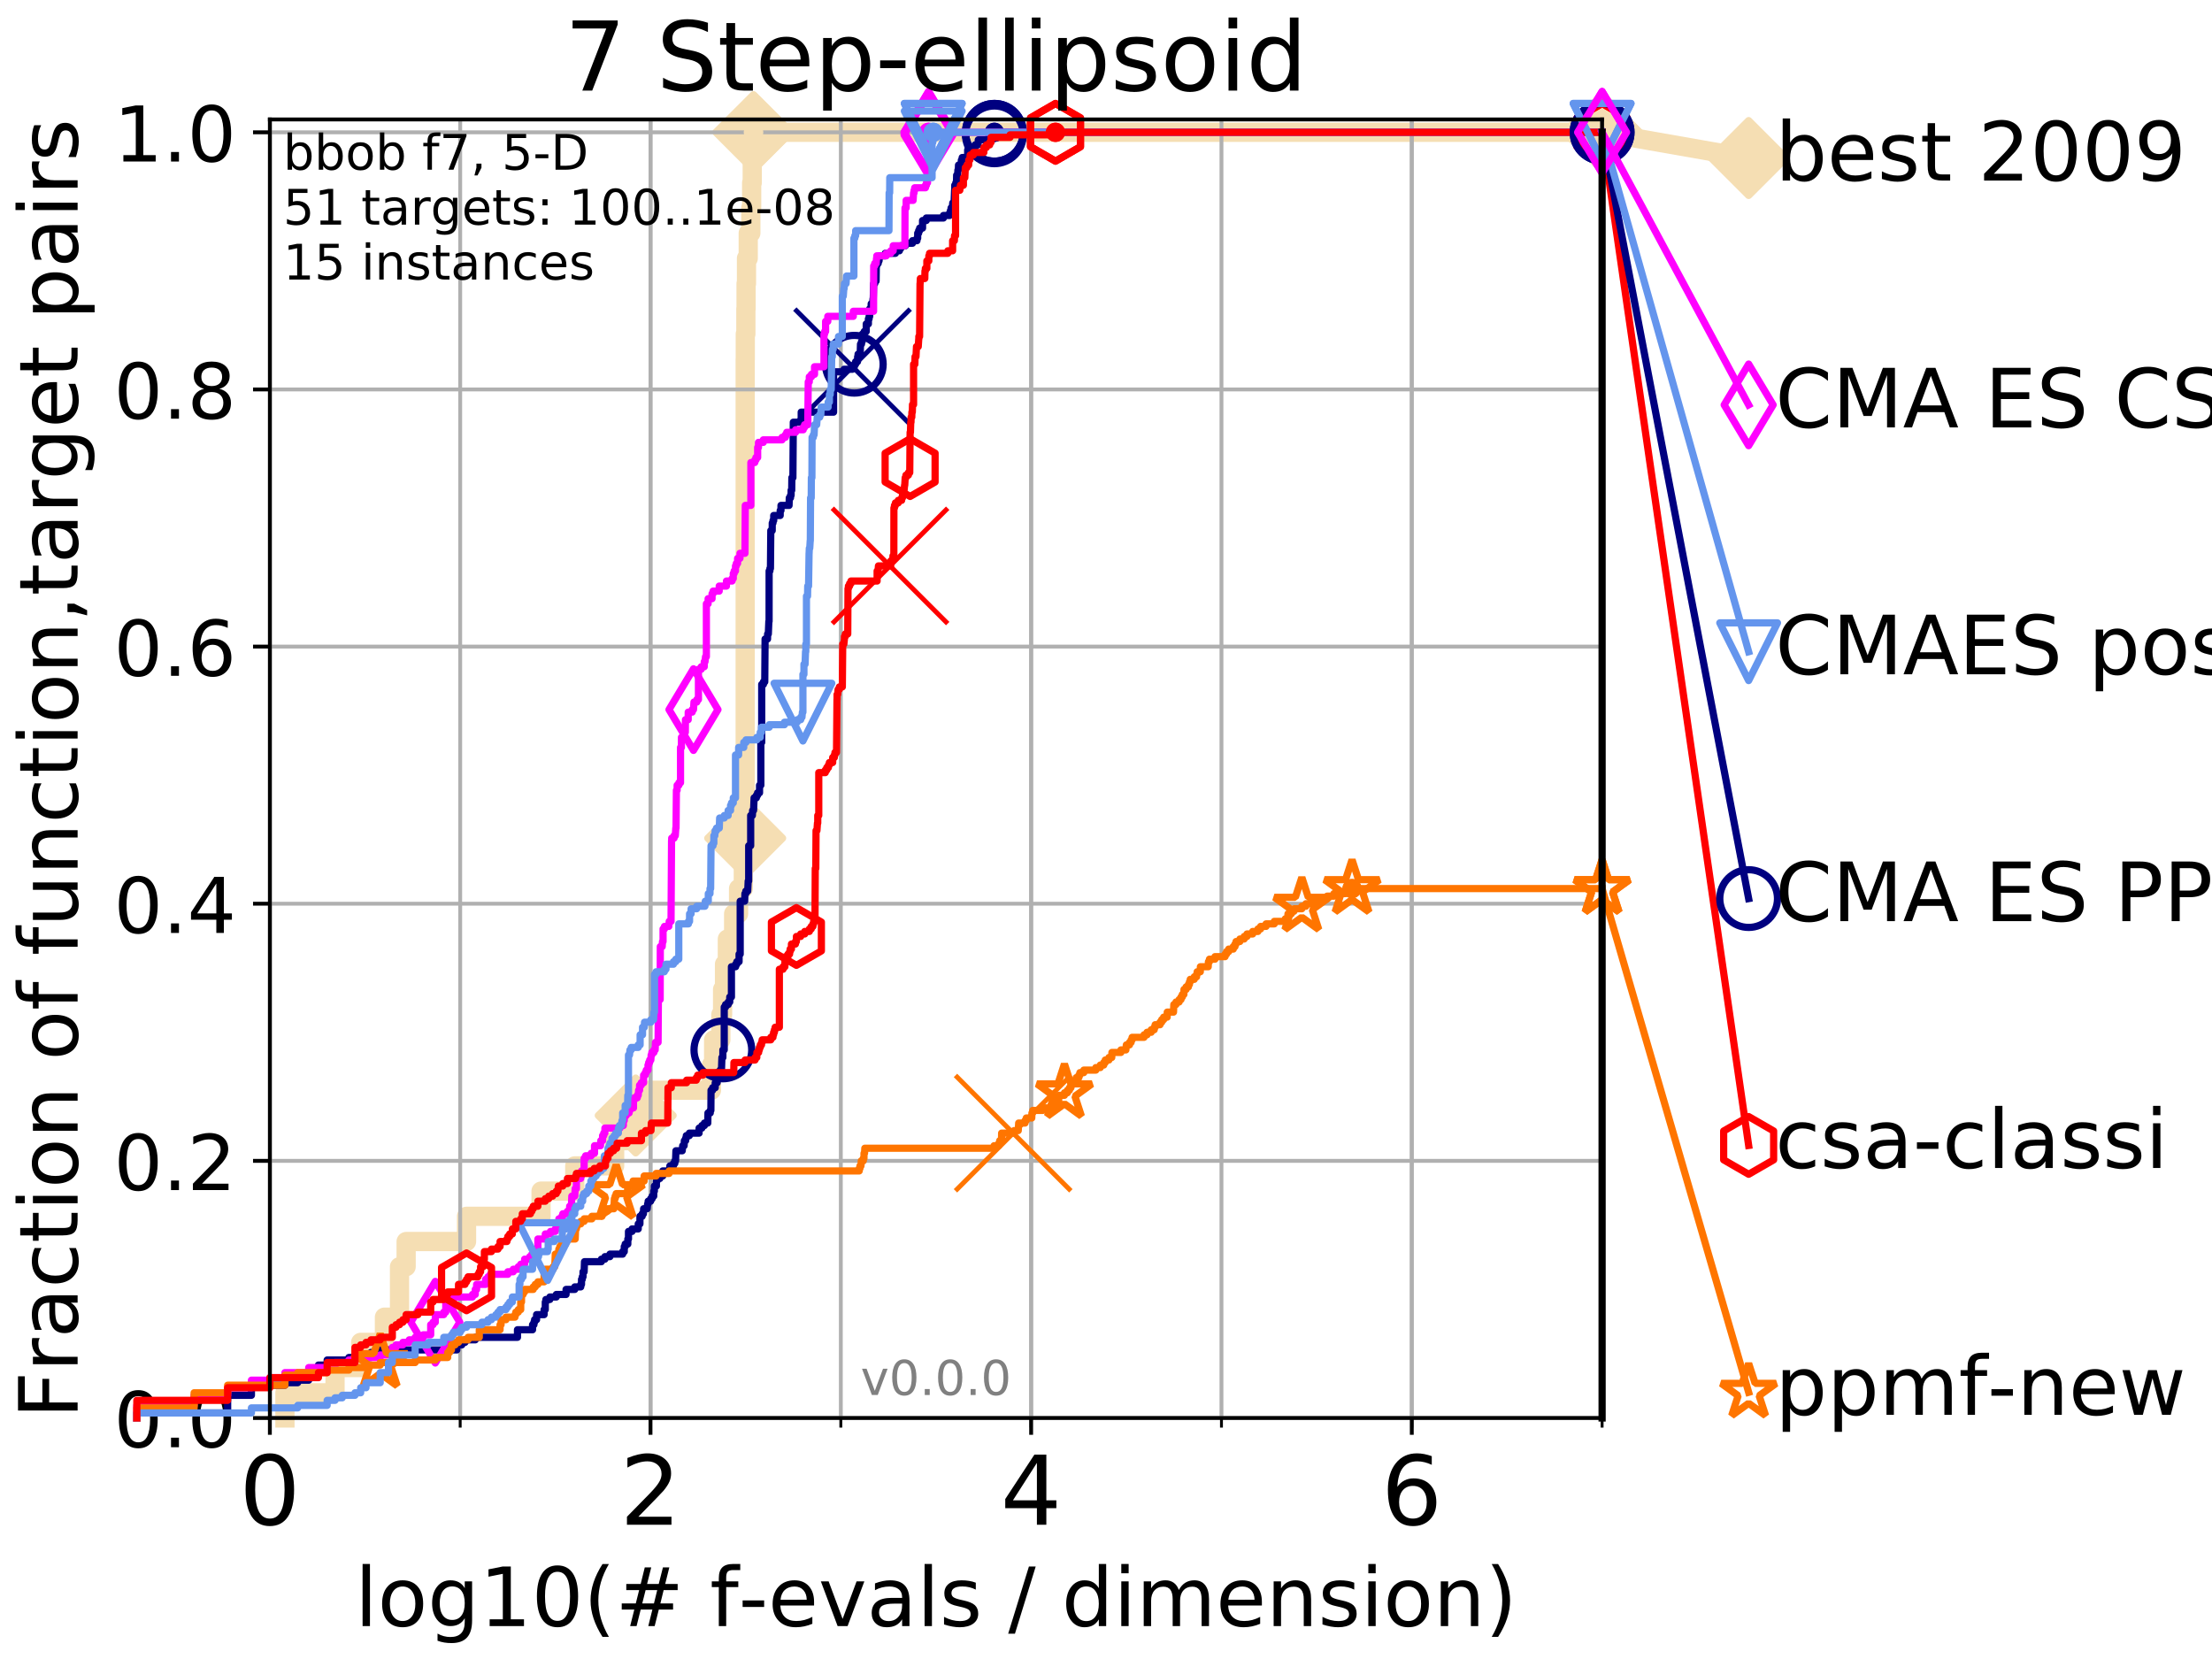<?xml version="1.0" encoding="utf-8" standalone="no"?>
<!DOCTYPE svg PUBLIC "-//W3C//DTD SVG 1.1//EN"
  "http://www.w3.org/Graphics/SVG/1.1/DTD/svg11.dtd">
<!-- Created with matplotlib (http://matplotlib.org/) -->
<svg height="345pt" version="1.1" viewBox="0 0 460 345" width="460pt" xmlns="http://www.w3.org/2000/svg" xmlns:xlink="http://www.w3.org/1999/xlink">
 <defs>
  <style type="text/css">
*{stroke-linecap:butt;stroke-linejoin:round;}
  </style>
 </defs>
 <g id="figure_1">
  <g id="patch_1">
   <path d="M 0 345.6 
L 460.8 345.6 
L 460.8 0 
L 0 0 
z
" style="fill:#ffffff;"/>
  </g>
  <g id="axes_1">
   <g id="patch_2">
    <path d="M 56.12 294.88 
L 333.168 294.88 
L 333.168 24.84 
L 56.12 24.84 
z
" style="fill:#ffffff;"/>
   </g>
   <g id="line2d_1">
    <path d="M 59.254 294.88 
L 59.254 289.638 
L 69.673 289.638 
L 69.673 284.395 
L 75.004 284.395 
L 75.004 279.153 
L 79.949 279.153 
L 79.949 273.91 
L 83.082 273.91 
L 83.082 263.425 
L 84.458 263.425 
L 84.458 258.183 
L 97.021 258.183 
L 97.021 252.94 
L 112.514 252.94 
L 112.514 247.698 
L 119.527 247.698 
L 119.527 242.455 
L 127.819 242.455 
L 127.819 237.213 
L 130.605 237.213 
L 130.605 231.97 
L 132.198 231.97 
L 132.198 226.728 
L 147.947 226.728 
L 147.947 221.485 
L 148.402 221.485 
L 148.402 216.243 
L 149.904 216.243 
L 149.904 211 
L 150.267 211 
L 150.267 205.758 
L 150.665 205.758 
L 150.665 200.515 
L 151.259 200.515 
L 151.259 195.273 
L 152.564 195.273 
L 152.564 190.03 
L 153.589 190.03 
L 153.589 184.788 
L 154.579 184.788 
L 154.579 179.546 
L 154.867 179.546 
L 154.867 174.303 
L 154.966 174.303 
L 154.966 74.696 
L 154.988 74.696 
L 154.988 69.453 
L 155.108 69.453 
L 155.108 64.211 
L 155.151 64.211 
L 155.151 58.969 
L 155.237 58.969 
L 155.237 53.726 
L 155.599 53.726 
L 155.599 48.484 
L 156.139 48.484 
L 156.139 43.241 
L 156.312 43.241 
L 156.312 37.999 
L 156.433 37.999 
L 156.433 32.756 
L 156.692 32.756 
L 156.692 27.514 
L 333.168 27.514 
" style="fill:none;stroke:#f5deb3;stroke-linecap:square;stroke-width:4;"/>
   </g>
   <g id="line2d_2">
    <defs>
     <path d="M -0 7.778 
L 7.778 0 
L 0 -7.778 
L -7.778 -0 
z
" id="ma83d211cbf" style="stroke:#f5deb3;stroke-linejoin:miter;stroke-width:1.5;"/>
    </defs>
    <g>
     <use style="fill:#f5deb3;stroke:#f5deb3;stroke-linejoin:miter;stroke-width:1.5;" x="132.198" xlink:href="#ma83d211cbf" y="231.97"/>
     <use style="fill:#f5deb3;stroke:#f5deb3;stroke-linejoin:miter;stroke-width:1.5;" x="154.966" xlink:href="#ma83d211cbf" y="174.303"/>
     <use style="fill:#f5deb3;stroke:#f5deb3;stroke-linejoin:miter;stroke-width:1.5;" x="156.692" xlink:href="#ma83d211cbf" y="27.514"/>
     <use style="fill:#f5deb3;stroke:#f5deb3;stroke-linejoin:miter;stroke-width:1.5;" x="156.692" xlink:href="#ma83d211cbf" y="27.514"/>
     <use style="fill:#f5deb3;stroke:#f5deb3;stroke-linejoin:miter;stroke-width:1.5;" x="333.168" xlink:href="#ma83d211cbf" y="27.514"/>
    </g>
   </g>
   <g id="line2d_3">
    <path style="fill:none;stroke:#f5deb3;stroke-linecap:square;stroke-width:4;"/>
    <g/>
   </g>
   <g id="line2d_4">
    <path d="M 333.168 27.514 
L 363.643 32.861 
" style="fill:none;stroke:#f5deb3;stroke-linecap:square;stroke-width:4;"/>
    <g>
     <use style="fill:#f5deb3;stroke:#f5deb3;stroke-linejoin:miter;stroke-width:1.5;" x="333.168" xlink:href="#ma83d211cbf" y="27.514"/>
     <use style="fill:#f5deb3;stroke:#f5deb3;stroke-linejoin:miter;stroke-width:1.5;" x="363.643" xlink:href="#ma83d211cbf" y="32.861"/>
    </g>
   </g>
   <g id="matplotlib.axis_1">
    <g id="xtick_1">
     <g id="line2d_5">
      <path clip-path="url(#p099151fc41)" d="M 56.12 294.88 
L 56.12 24.84 
" style="fill:none;stroke:#b0b0b0;stroke-linecap:square;stroke-width:0.8;"/>
     </g>
     <g id="line2d_6">
      <defs>
       <path d="M 0 0 
L 0 3.5 
" id="mb03a96658d" style="stroke:#000000;stroke-width:0.8;"/>
      </defs>
      <g>
       <use style="stroke:#000000;stroke-width:0.8;" x="56.12" xlink:href="#mb03a96658d" y="294.88"/>
      </g>
     </g>
     <g id="text_1">
      <!-- 0 -->
      <defs>
       <path d="M 31.781 66.406 
Q 24.172 66.406 20.328 58.906 
Q 16.5 51.422 16.5 36.375 
Q 16.5 21.391 20.328 13.891 
Q 24.172 6.391 31.781 6.391 
Q 39.453 6.391 43.281 13.891 
Q 47.125 21.391 47.125 36.375 
Q 47.125 51.422 43.281 58.906 
Q 39.453 66.406 31.781 66.406 
z
M 31.781 74.219 
Q 44.047 74.219 50.516 64.516 
Q 56.984 54.828 56.984 36.375 
Q 56.984 17.969 50.516 8.266 
Q 44.047 -1.422 31.781 -1.422 
Q 19.531 -1.422 13.062 8.266 
Q 6.594 17.969 6.594 36.375 
Q 6.594 54.828 13.062 64.516 
Q 19.531 74.219 31.781 74.219 
z
" id="DejaVuSans-30"/>
      </defs>
      <g transform="translate(49.758 317.077)scale(0.2 -0.2)">
       <use xlink:href="#DejaVuSans-30"/>
      </g>
     </g>
    </g>
    <g id="xtick_2">
     <g id="line2d_7">
      <path clip-path="url(#p099151fc41)" d="M 135.277 294.88 
L 135.277 24.84 
" style="fill:none;stroke:#b0b0b0;stroke-linecap:square;stroke-width:0.8;"/>
     </g>
     <g id="line2d_8">
      <g>
       <use style="stroke:#000000;stroke-width:0.8;" x="135.277" xlink:href="#mb03a96658d" y="294.88"/>
      </g>
     </g>
     <g id="text_2">
      <!-- 2 -->
      <defs>
       <path d="M 19.188 8.297 
L 53.609 8.297 
L 53.609 0 
L 7.328 0 
L 7.328 8.297 
Q 12.938 14.109 22.625 23.891 
Q 32.328 33.688 34.812 36.531 
Q 39.547 41.844 41.422 45.531 
Q 43.312 49.219 43.312 52.781 
Q 43.312 58.594 39.234 62.25 
Q 35.156 65.922 28.609 65.922 
Q 23.969 65.922 18.812 64.312 
Q 13.672 62.703 7.812 59.422 
L 7.812 69.391 
Q 13.766 71.781 18.938 73 
Q 24.125 74.219 28.422 74.219 
Q 39.75 74.219 46.484 68.547 
Q 53.219 62.891 53.219 53.422 
Q 53.219 48.922 51.531 44.891 
Q 49.859 40.875 45.406 35.406 
Q 44.188 33.984 37.641 27.219 
Q 31.109 20.453 19.188 8.297 
z
" id="DejaVuSans-32"/>
      </defs>
      <g transform="translate(128.914 317.077)scale(0.2 -0.2)">
       <use xlink:href="#DejaVuSans-32"/>
      </g>
     </g>
    </g>
    <g id="xtick_3">
     <g id="line2d_9">
      <path clip-path="url(#p099151fc41)" d="M 214.433 294.88 
L 214.433 24.84 
" style="fill:none;stroke:#b0b0b0;stroke-linecap:square;stroke-width:0.8;"/>
     </g>
     <g id="line2d_10">
      <g>
       <use style="stroke:#000000;stroke-width:0.8;" x="214.433" xlink:href="#mb03a96658d" y="294.88"/>
      </g>
     </g>
     <g id="text_3">
      <!-- 4 -->
      <defs>
       <path d="M 37.797 64.312 
L 12.891 25.391 
L 37.797 25.391 
z
M 35.203 72.906 
L 47.609 72.906 
L 47.609 25.391 
L 58.016 25.391 
L 58.016 17.188 
L 47.609 17.188 
L 47.609 0 
L 37.797 0 
L 37.797 17.188 
L 4.891 17.188 
L 4.891 26.703 
z
" id="DejaVuSans-34"/>
      </defs>
      <g transform="translate(208.071 317.077)scale(0.2 -0.2)">
       <use xlink:href="#DejaVuSans-34"/>
      </g>
     </g>
    </g>
    <g id="xtick_4">
     <g id="line2d_11">
      <path clip-path="url(#p099151fc41)" d="M 293.59 294.88 
L 293.59 24.84 
" style="fill:none;stroke:#b0b0b0;stroke-linecap:square;stroke-width:0.8;"/>
     </g>
     <g id="line2d_12">
      <g>
       <use style="stroke:#000000;stroke-width:0.8;" x="293.59" xlink:href="#mb03a96658d" y="294.88"/>
      </g>
     </g>
     <g id="text_4">
      <!-- 6 -->
      <defs>
       <path d="M 33.016 40.375 
Q 26.375 40.375 22.484 35.828 
Q 18.609 31.297 18.609 23.391 
Q 18.609 15.531 22.484 10.953 
Q 26.375 6.391 33.016 6.391 
Q 39.656 6.391 43.531 10.953 
Q 47.406 15.531 47.406 23.391 
Q 47.406 31.297 43.531 35.828 
Q 39.656 40.375 33.016 40.375 
z
M 52.594 71.297 
L 52.594 62.312 
Q 48.875 64.062 45.094 64.984 
Q 41.312 65.922 37.594 65.922 
Q 27.828 65.922 22.672 59.328 
Q 17.531 52.734 16.797 39.406 
Q 19.672 43.656 24.016 45.922 
Q 28.375 48.188 33.594 48.188 
Q 44.578 48.188 50.953 41.516 
Q 57.328 34.859 57.328 23.391 
Q 57.328 12.156 50.688 5.359 
Q 44.047 -1.422 33.016 -1.422 
Q 20.359 -1.422 13.672 8.266 
Q 6.984 17.969 6.984 36.375 
Q 6.984 53.656 15.188 63.938 
Q 23.391 74.219 37.203 74.219 
Q 40.922 74.219 44.703 73.484 
Q 48.484 72.75 52.594 71.297 
z
" id="DejaVuSans-36"/>
      </defs>
      <g transform="translate(287.227 317.077)scale(0.2 -0.2)">
       <use xlink:href="#DejaVuSans-36"/>
      </g>
     </g>
    </g>
    <g id="xtick_5">
     <g id="line2d_13">
      <path clip-path="url(#p099151fc41)" d="M 56.12 294.88 
L 56.12 24.84 
" style="fill:none;stroke:#b0b0b0;stroke-linecap:square;stroke-width:0.8;"/>
     </g>
     <g id="line2d_14">
      <defs>
       <path d="M 0 0 
L 0 2 
" id="me44366b73e" style="stroke:#000000;stroke-width:0.6;"/>
      </defs>
      <g>
       <use style="stroke:#000000;stroke-width:0.6;" x="56.12" xlink:href="#me44366b73e" y="294.88"/>
      </g>
     </g>
    </g>
    <g id="xtick_6">
     <g id="line2d_15">
      <path clip-path="url(#p099151fc41)" d="M 95.698 294.88 
L 95.698 24.84 
" style="fill:none;stroke:#b0b0b0;stroke-linecap:square;stroke-width:0.8;"/>
     </g>
     <g id="line2d_16">
      <g>
       <use style="stroke:#000000;stroke-width:0.6;" x="95.698" xlink:href="#me44366b73e" y="294.88"/>
      </g>
     </g>
    </g>
    <g id="xtick_7">
     <g id="line2d_17">
      <path clip-path="url(#p099151fc41)" d="M 135.277 294.88 
L 135.277 24.84 
" style="fill:none;stroke:#b0b0b0;stroke-linecap:square;stroke-width:0.8;"/>
     </g>
     <g id="line2d_18">
      <g>
       <use style="stroke:#000000;stroke-width:0.6;" x="135.277" xlink:href="#me44366b73e" y="294.88"/>
      </g>
     </g>
    </g>
    <g id="xtick_8">
     <g id="line2d_19">
      <path clip-path="url(#p099151fc41)" d="M 174.855 294.88 
L 174.855 24.84 
" style="fill:none;stroke:#b0b0b0;stroke-linecap:square;stroke-width:0.8;"/>
     </g>
     <g id="line2d_20">
      <g>
       <use style="stroke:#000000;stroke-width:0.6;" x="174.855" xlink:href="#me44366b73e" y="294.88"/>
      </g>
     </g>
    </g>
    <g id="xtick_9">
     <g id="line2d_21">
      <path clip-path="url(#p099151fc41)" d="M 214.433 294.88 
L 214.433 24.84 
" style="fill:none;stroke:#b0b0b0;stroke-linecap:square;stroke-width:0.8;"/>
     </g>
     <g id="line2d_22">
      <g>
       <use style="stroke:#000000;stroke-width:0.6;" x="214.433" xlink:href="#me44366b73e" y="294.88"/>
      </g>
     </g>
    </g>
    <g id="xtick_10">
     <g id="line2d_23">
      <path clip-path="url(#p099151fc41)" d="M 254.011 294.88 
L 254.011 24.84 
" style="fill:none;stroke:#b0b0b0;stroke-linecap:square;stroke-width:0.8;"/>
     </g>
     <g id="line2d_24">
      <g>
       <use style="stroke:#000000;stroke-width:0.6;" x="254.011" xlink:href="#me44366b73e" y="294.88"/>
      </g>
     </g>
    </g>
    <g id="xtick_11">
     <g id="line2d_25">
      <path clip-path="url(#p099151fc41)" d="M 293.59 294.88 
L 293.59 24.84 
" style="fill:none;stroke:#b0b0b0;stroke-linecap:square;stroke-width:0.8;"/>
     </g>
     <g id="line2d_26">
      <g>
       <use style="stroke:#000000;stroke-width:0.6;" x="293.59" xlink:href="#me44366b73e" y="294.88"/>
      </g>
     </g>
    </g>
    <g id="xtick_12">
     <g id="line2d_27">
      <path clip-path="url(#p099151fc41)" d="M 333.168 294.88 
L 333.168 24.84 
" style="fill:none;stroke:#b0b0b0;stroke-linecap:square;stroke-width:0.8;"/>
     </g>
     <g id="line2d_28">
      <g>
       <use style="stroke:#000000;stroke-width:0.6;" x="333.168" xlink:href="#me44366b73e" y="294.88"/>
      </g>
     </g>
    </g>
    <g id="text_5">
     <!-- log10(# f-evals / dimension) -->
     <defs>
      <path d="M 9.422 75.984 
L 18.406 75.984 
L 18.406 0 
L 9.422 0 
z
" id="DejaVuSans-6c"/>
      <path d="M 30.609 48.391 
Q 23.391 48.391 19.188 42.75 
Q 14.984 37.109 14.984 27.297 
Q 14.984 17.484 19.156 11.844 
Q 23.344 6.203 30.609 6.203 
Q 37.797 6.203 41.984 11.859 
Q 46.188 17.531 46.188 27.297 
Q 46.188 37.016 41.984 42.703 
Q 37.797 48.391 30.609 48.391 
z
M 30.609 56 
Q 42.328 56 49.016 48.375 
Q 55.719 40.766 55.719 27.297 
Q 55.719 13.875 49.016 6.219 
Q 42.328 -1.422 30.609 -1.422 
Q 18.844 -1.422 12.172 6.219 
Q 5.516 13.875 5.516 27.297 
Q 5.516 40.766 12.172 48.375 
Q 18.844 56 30.609 56 
z
" id="DejaVuSans-6f"/>
      <path d="M 45.406 27.984 
Q 45.406 37.75 41.375 43.109 
Q 37.359 48.484 30.078 48.484 
Q 22.859 48.484 18.828 43.109 
Q 14.797 37.75 14.797 27.984 
Q 14.797 18.266 18.828 12.891 
Q 22.859 7.516 30.078 7.516 
Q 37.359 7.516 41.375 12.891 
Q 45.406 18.266 45.406 27.984 
z
M 54.391 6.781 
Q 54.391 -7.172 48.188 -13.984 
Q 42 -20.797 29.203 -20.797 
Q 24.469 -20.797 20.266 -20.094 
Q 16.062 -19.391 12.109 -17.922 
L 12.109 -9.188 
Q 16.062 -11.328 19.922 -12.344 
Q 23.781 -13.375 27.781 -13.375 
Q 36.625 -13.375 41.016 -8.766 
Q 45.406 -4.156 45.406 5.172 
L 45.406 9.625 
Q 42.625 4.781 38.281 2.391 
Q 33.938 0 27.875 0 
Q 17.828 0 11.672 7.656 
Q 5.516 15.328 5.516 27.984 
Q 5.516 40.672 11.672 48.328 
Q 17.828 56 27.875 56 
Q 33.938 56 38.281 53.609 
Q 42.625 51.219 45.406 46.391 
L 45.406 54.688 
L 54.391 54.688 
z
" id="DejaVuSans-67"/>
      <path d="M 12.406 8.297 
L 28.516 8.297 
L 28.516 63.922 
L 10.984 60.406 
L 10.984 69.391 
L 28.422 72.906 
L 38.281 72.906 
L 38.281 8.297 
L 54.391 8.297 
L 54.391 0 
L 12.406 0 
z
" id="DejaVuSans-31"/>
      <path d="M 31 75.875 
Q 24.469 64.656 21.281 53.656 
Q 18.109 42.672 18.109 31.391 
Q 18.109 20.125 21.312 9.062 
Q 24.516 -2 31 -13.188 
L 23.188 -13.188 
Q 15.875 -1.703 12.234 9.375 
Q 8.594 20.453 8.594 31.391 
Q 8.594 42.281 12.203 53.312 
Q 15.828 64.359 23.188 75.875 
z
" id="DejaVuSans-28"/>
      <path d="M 51.125 44 
L 36.922 44 
L 32.812 27.688 
L 47.125 27.688 
z
M 43.797 71.781 
L 38.719 51.516 
L 52.984 51.516 
L 58.109 71.781 
L 65.922 71.781 
L 60.891 51.516 
L 76.125 51.516 
L 76.125 44 
L 58.984 44 
L 54.984 27.688 
L 70.516 27.688 
L 70.516 20.219 
L 53.078 20.219 
L 48 0 
L 40.188 0 
L 45.219 20.219 
L 30.906 20.219 
L 25.875 0 
L 18.016 0 
L 23.094 20.219 
L 7.719 20.219 
L 7.719 27.688 
L 24.906 27.688 
L 29 44 
L 13.281 44 
L 13.281 51.516 
L 30.906 51.516 
L 35.891 71.781 
z
" id="DejaVuSans-23"/>
      <path id="DejaVuSans-20"/>
      <path d="M 37.109 75.984 
L 37.109 68.5 
L 28.516 68.5 
Q 23.688 68.5 21.797 66.547 
Q 19.922 64.594 19.922 59.516 
L 19.922 54.688 
L 34.719 54.688 
L 34.719 47.703 
L 19.922 47.703 
L 19.922 0 
L 10.891 0 
L 10.891 47.703 
L 2.297 47.703 
L 2.297 54.688 
L 10.891 54.688 
L 10.891 58.5 
Q 10.891 67.625 15.141 71.797 
Q 19.391 75.984 28.609 75.984 
z
" id="DejaVuSans-66"/>
      <path d="M 4.891 31.391 
L 31.203 31.391 
L 31.203 23.391 
L 4.891 23.391 
z
" id="DejaVuSans-2d"/>
      <path d="M 56.203 29.594 
L 56.203 25.203 
L 14.891 25.203 
Q 15.484 15.922 20.484 11.062 
Q 25.484 6.203 34.422 6.203 
Q 39.594 6.203 44.453 7.469 
Q 49.312 8.734 54.109 11.281 
L 54.109 2.781 
Q 49.266 0.734 44.188 -0.344 
Q 39.109 -1.422 33.891 -1.422 
Q 20.797 -1.422 13.156 6.188 
Q 5.516 13.812 5.516 26.812 
Q 5.516 40.234 12.766 48.109 
Q 20.016 56 32.328 56 
Q 43.359 56 49.781 48.891 
Q 56.203 41.797 56.203 29.594 
z
M 47.219 32.234 
Q 47.125 39.594 43.094 43.984 
Q 39.062 48.391 32.422 48.391 
Q 24.906 48.391 20.391 44.141 
Q 15.875 39.891 15.188 32.172 
z
" id="DejaVuSans-65"/>
      <path d="M 2.984 54.688 
L 12.5 54.688 
L 29.594 8.797 
L 46.688 54.688 
L 56.203 54.688 
L 35.688 0 
L 23.484 0 
z
" id="DejaVuSans-76"/>
      <path d="M 34.281 27.484 
Q 23.391 27.484 19.188 25 
Q 14.984 22.516 14.984 16.5 
Q 14.984 11.719 18.141 8.906 
Q 21.297 6.109 26.703 6.109 
Q 34.188 6.109 38.703 11.406 
Q 43.219 16.703 43.219 25.484 
L 43.219 27.484 
z
M 52.203 31.203 
L 52.203 0 
L 43.219 0 
L 43.219 8.297 
Q 40.141 3.328 35.547 0.953 
Q 30.953 -1.422 24.312 -1.422 
Q 15.922 -1.422 10.953 3.297 
Q 6 8.016 6 15.922 
Q 6 25.141 12.172 29.828 
Q 18.359 34.516 30.609 34.516 
L 43.219 34.516 
L 43.219 35.406 
Q 43.219 41.609 39.141 45 
Q 35.062 48.391 27.688 48.391 
Q 23 48.391 18.547 47.266 
Q 14.109 46.141 10.016 43.891 
L 10.016 52.203 
Q 14.938 54.109 19.578 55.047 
Q 24.219 56 28.609 56 
Q 40.484 56 46.344 49.844 
Q 52.203 43.703 52.203 31.203 
z
" id="DejaVuSans-61"/>
      <path d="M 44.281 53.078 
L 44.281 44.578 
Q 40.484 46.531 36.375 47.5 
Q 32.281 48.484 27.875 48.484 
Q 21.188 48.484 17.844 46.438 
Q 14.5 44.391 14.5 40.281 
Q 14.5 37.156 16.891 35.375 
Q 19.281 33.594 26.516 31.984 
L 29.594 31.297 
Q 39.156 29.25 43.188 25.516 
Q 47.219 21.781 47.219 15.094 
Q 47.219 7.469 41.188 3.016 
Q 35.156 -1.422 24.609 -1.422 
Q 20.219 -1.422 15.453 -0.562 
Q 10.688 0.297 5.422 2 
L 5.422 11.281 
Q 10.406 8.688 15.234 7.391 
Q 20.062 6.109 24.812 6.109 
Q 31.156 6.109 34.562 8.281 
Q 37.984 10.453 37.984 14.406 
Q 37.984 18.062 35.516 20.016 
Q 33.062 21.969 24.703 23.781 
L 21.578 24.516 
Q 13.234 26.266 9.516 29.906 
Q 5.812 33.547 5.812 39.891 
Q 5.812 47.609 11.281 51.797 
Q 16.75 56 26.812 56 
Q 31.781 56 36.172 55.266 
Q 40.578 54.547 44.281 53.078 
z
" id="DejaVuSans-73"/>
      <path d="M 25.391 72.906 
L 33.688 72.906 
L 8.297 -9.281 
L 0 -9.281 
z
" id="DejaVuSans-2f"/>
      <path d="M 45.406 46.391 
L 45.406 75.984 
L 54.391 75.984 
L 54.391 0 
L 45.406 0 
L 45.406 8.203 
Q 42.578 3.328 38.25 0.953 
Q 33.938 -1.422 27.875 -1.422 
Q 17.969 -1.422 11.734 6.484 
Q 5.516 14.406 5.516 27.297 
Q 5.516 40.188 11.734 48.094 
Q 17.969 56 27.875 56 
Q 33.938 56 38.25 53.625 
Q 42.578 51.266 45.406 46.391 
z
M 14.797 27.297 
Q 14.797 17.391 18.875 11.75 
Q 22.953 6.109 30.078 6.109 
Q 37.203 6.109 41.297 11.75 
Q 45.406 17.391 45.406 27.297 
Q 45.406 37.203 41.297 42.844 
Q 37.203 48.484 30.078 48.484 
Q 22.953 48.484 18.875 42.844 
Q 14.797 37.203 14.797 27.297 
z
" id="DejaVuSans-64"/>
      <path d="M 9.422 54.688 
L 18.406 54.688 
L 18.406 0 
L 9.422 0 
z
M 9.422 75.984 
L 18.406 75.984 
L 18.406 64.594 
L 9.422 64.594 
z
" id="DejaVuSans-69"/>
      <path d="M 52 44.188 
Q 55.375 50.25 60.062 53.125 
Q 64.75 56 71.094 56 
Q 79.641 56 84.281 50.016 
Q 88.922 44.047 88.922 33.016 
L 88.922 0 
L 79.891 0 
L 79.891 32.719 
Q 79.891 40.578 77.094 44.375 
Q 74.312 48.188 68.609 48.188 
Q 61.625 48.188 57.562 43.547 
Q 53.516 38.922 53.516 30.906 
L 53.516 0 
L 44.484 0 
L 44.484 32.719 
Q 44.484 40.625 41.703 44.406 
Q 38.922 48.188 33.109 48.188 
Q 26.219 48.188 22.156 43.531 
Q 18.109 38.875 18.109 30.906 
L 18.109 0 
L 9.078 0 
L 9.078 54.688 
L 18.109 54.688 
L 18.109 46.188 
Q 21.188 51.219 25.484 53.609 
Q 29.781 56 35.688 56 
Q 41.656 56 45.828 52.969 
Q 50 49.953 52 44.188 
z
" id="DejaVuSans-6d"/>
      <path d="M 54.891 33.016 
L 54.891 0 
L 45.906 0 
L 45.906 32.719 
Q 45.906 40.484 42.875 44.328 
Q 39.844 48.188 33.797 48.188 
Q 26.516 48.188 22.312 43.547 
Q 18.109 38.922 18.109 30.906 
L 18.109 0 
L 9.078 0 
L 9.078 54.688 
L 18.109 54.688 
L 18.109 46.188 
Q 21.344 51.125 25.703 53.562 
Q 30.078 56 35.797 56 
Q 45.219 56 50.047 50.172 
Q 54.891 44.344 54.891 33.016 
z
" id="DejaVuSans-6e"/>
      <path d="M 8.016 75.875 
L 15.828 75.875 
Q 23.141 64.359 26.781 53.312 
Q 30.422 42.281 30.422 31.391 
Q 30.422 20.453 26.781 9.375 
Q 23.141 -1.703 15.828 -13.188 
L 8.016 -13.188 
Q 14.5 -2 17.703 9.062 
Q 20.906 20.125 20.906 31.391 
Q 20.906 42.672 17.703 53.656 
Q 14.5 64.656 8.016 75.875 
z
" id="DejaVuSans-29"/>
     </defs>
     <g transform="translate(73.803 338.154)scale(0.17 -0.17)">
      <use xlink:href="#DejaVuSans-6c"/>
      <use x="27.783" xlink:href="#DejaVuSans-6f"/>
      <use x="88.965" xlink:href="#DejaVuSans-67"/>
      <use x="152.441" xlink:href="#DejaVuSans-31"/>
      <use x="216.064" xlink:href="#DejaVuSans-30"/>
      <use x="279.688" xlink:href="#DejaVuSans-28"/>
      <use x="318.701" xlink:href="#DejaVuSans-23"/>
      <use x="402.49" xlink:href="#DejaVuSans-20"/>
      <use x="434.277" xlink:href="#DejaVuSans-66"/>
      <use x="469.404" xlink:href="#DejaVuSans-2d"/>
      <use x="505.488" xlink:href="#DejaVuSans-65"/>
      <use x="567.012" xlink:href="#DejaVuSans-76"/>
      <use x="626.191" xlink:href="#DejaVuSans-61"/>
      <use x="687.471" xlink:href="#DejaVuSans-6c"/>
      <use x="715.254" xlink:href="#DejaVuSans-73"/>
      <use x="767.354" xlink:href="#DejaVuSans-20"/>
      <use x="799.141" xlink:href="#DejaVuSans-2f"/>
      <use x="832.832" xlink:href="#DejaVuSans-20"/>
      <use x="864.619" xlink:href="#DejaVuSans-64"/>
      <use x="928.096" xlink:href="#DejaVuSans-69"/>
      <use x="955.879" xlink:href="#DejaVuSans-6d"/>
      <use x="1053.291" xlink:href="#DejaVuSans-65"/>
      <use x="1114.814" xlink:href="#DejaVuSans-6e"/>
      <use x="1178.193" xlink:href="#DejaVuSans-73"/>
      <use x="1230.293" xlink:href="#DejaVuSans-69"/>
      <use x="1258.076" xlink:href="#DejaVuSans-6f"/>
      <use x="1319.258" xlink:href="#DejaVuSans-6e"/>
      <use x="1382.637" xlink:href="#DejaVuSans-29"/>
     </g>
    </g>
   </g>
   <g id="matplotlib.axis_2">
    <g id="ytick_1">
     <g id="line2d_29">
      <path clip-path="url(#p099151fc41)" d="M 56.12 294.88 
L 333.168 294.88 
" style="fill:none;stroke:#b0b0b0;stroke-linecap:square;stroke-width:0.8;"/>
     </g>
     <g id="line2d_30">
      <defs>
       <path d="M 0 0 
L -3.5 0 
" id="m6079a04874" style="stroke:#000000;stroke-width:0.8;"/>
      </defs>
      <g>
       <use style="stroke:#000000;stroke-width:0.8;" x="56.12" xlink:href="#m6079a04874" y="294.88"/>
      </g>
     </g>
     <g id="text_6">
      <!-- 0.0 -->
      <defs>
       <path d="M 10.688 12.406 
L 21 12.406 
L 21 0 
L 10.688 0 
z
" id="DejaVuSans-2e"/>
      </defs>
      <g transform="translate(23.675 300.959)scale(0.16 -0.16)">
       <use xlink:href="#DejaVuSans-30"/>
       <use x="63.623" xlink:href="#DejaVuSans-2e"/>
       <use x="95.41" xlink:href="#DejaVuSans-30"/>
      </g>
     </g>
    </g>
    <g id="ytick_2">
     <g id="line2d_31">
      <path clip-path="url(#p099151fc41)" d="M 56.12 241.407 
L 333.168 241.407 
" style="fill:none;stroke:#b0b0b0;stroke-linecap:square;stroke-width:0.8;"/>
     </g>
     <g id="line2d_32">
      <g>
       <use style="stroke:#000000;stroke-width:0.8;" x="56.12" xlink:href="#m6079a04874" y="241.407"/>
      </g>
     </g>
     <g id="text_7">
      <!-- 0.2 -->
      <g transform="translate(23.675 247.485)scale(0.16 -0.16)">
       <use xlink:href="#DejaVuSans-30"/>
       <use x="63.623" xlink:href="#DejaVuSans-2e"/>
       <use x="95.41" xlink:href="#DejaVuSans-32"/>
      </g>
     </g>
    </g>
    <g id="ytick_3">
     <g id="line2d_33">
      <path clip-path="url(#p099151fc41)" d="M 56.12 187.933 
L 333.168 187.933 
" style="fill:none;stroke:#b0b0b0;stroke-linecap:square;stroke-width:0.8;"/>
     </g>
     <g id="line2d_34">
      <g>
       <use style="stroke:#000000;stroke-width:0.8;" x="56.12" xlink:href="#m6079a04874" y="187.933"/>
      </g>
     </g>
     <g id="text_8">
      <!-- 0.4 -->
      <g transform="translate(23.675 194.012)scale(0.16 -0.16)">
       <use xlink:href="#DejaVuSans-30"/>
       <use x="63.623" xlink:href="#DejaVuSans-2e"/>
       <use x="95.41" xlink:href="#DejaVuSans-34"/>
      </g>
     </g>
    </g>
    <g id="ytick_4">
     <g id="line2d_35">
      <path clip-path="url(#p099151fc41)" d="M 56.12 134.46 
L 333.168 134.46 
" style="fill:none;stroke:#b0b0b0;stroke-linecap:square;stroke-width:0.8;"/>
     </g>
     <g id="line2d_36">
      <g>
       <use style="stroke:#000000;stroke-width:0.8;" x="56.12" xlink:href="#m6079a04874" y="134.46"/>
      </g>
     </g>
     <g id="text_9">
      <!-- 0.6 -->
      <g transform="translate(23.675 140.539)scale(0.16 -0.16)">
       <use xlink:href="#DejaVuSans-30"/>
       <use x="63.623" xlink:href="#DejaVuSans-2e"/>
       <use x="95.41" xlink:href="#DejaVuSans-36"/>
      </g>
     </g>
    </g>
    <g id="ytick_5">
     <g id="line2d_37">
      <path clip-path="url(#p099151fc41)" d="M 56.12 80.987 
L 333.168 80.987 
" style="fill:none;stroke:#b0b0b0;stroke-linecap:square;stroke-width:0.8;"/>
     </g>
     <g id="line2d_38">
      <g>
       <use style="stroke:#000000;stroke-width:0.8;" x="56.12" xlink:href="#m6079a04874" y="80.987"/>
      </g>
     </g>
     <g id="text_10">
      <!-- 0.8 -->
      <defs>
       <path d="M 31.781 34.625 
Q 24.75 34.625 20.719 30.859 
Q 16.703 27.094 16.703 20.516 
Q 16.703 13.922 20.719 10.156 
Q 24.75 6.391 31.781 6.391 
Q 38.812 6.391 42.859 10.172 
Q 46.922 13.969 46.922 20.516 
Q 46.922 27.094 42.891 30.859 
Q 38.875 34.625 31.781 34.625 
z
M 21.922 38.812 
Q 15.578 40.375 12.031 44.719 
Q 8.5 49.078 8.5 55.328 
Q 8.5 64.062 14.719 69.141 
Q 20.953 74.219 31.781 74.219 
Q 42.672 74.219 48.875 69.141 
Q 55.078 64.062 55.078 55.328 
Q 55.078 49.078 51.531 44.719 
Q 48 40.375 41.703 38.812 
Q 48.828 37.156 52.797 32.312 
Q 56.781 27.484 56.781 20.516 
Q 56.781 9.906 50.312 4.234 
Q 43.844 -1.422 31.781 -1.422 
Q 19.734 -1.422 13.25 4.234 
Q 6.781 9.906 6.781 20.516 
Q 6.781 27.484 10.781 32.312 
Q 14.797 37.156 21.922 38.812 
z
M 18.312 54.391 
Q 18.312 48.734 21.844 45.562 
Q 25.391 42.391 31.781 42.391 
Q 38.141 42.391 41.719 45.562 
Q 45.312 48.734 45.312 54.391 
Q 45.312 60.062 41.719 63.234 
Q 38.141 66.406 31.781 66.406 
Q 25.391 66.406 21.844 63.234 
Q 18.312 60.062 18.312 54.391 
z
" id="DejaVuSans-38"/>
      </defs>
      <g transform="translate(23.675 87.066)scale(0.16 -0.16)">
       <use xlink:href="#DejaVuSans-30"/>
       <use x="63.623" xlink:href="#DejaVuSans-2e"/>
       <use x="95.41" xlink:href="#DejaVuSans-38"/>
      </g>
     </g>
    </g>
    <g id="ytick_6">
     <g id="line2d_39">
      <path clip-path="url(#p099151fc41)" d="M 56.12 27.514 
L 333.168 27.514 
" style="fill:none;stroke:#b0b0b0;stroke-linecap:square;stroke-width:0.8;"/>
     </g>
     <g id="line2d_40">
      <g>
       <use style="stroke:#000000;stroke-width:0.8;" x="56.12" xlink:href="#m6079a04874" y="27.514"/>
      </g>
     </g>
     <g id="text_11">
      <!-- 1.0 -->
      <g transform="translate(23.675 33.592)scale(0.16 -0.16)">
       <use xlink:href="#DejaVuSans-31"/>
       <use x="63.623" xlink:href="#DejaVuSans-2e"/>
       <use x="95.41" xlink:href="#DejaVuSans-30"/>
      </g>
     </g>
    </g>
    <g id="text_12">
     <!-- Fraction of function,target pairs -->
     <defs>
      <path d="M 9.812 72.906 
L 51.703 72.906 
L 51.703 64.594 
L 19.672 64.594 
L 19.672 43.109 
L 48.578 43.109 
L 48.578 34.812 
L 19.672 34.812 
L 19.672 0 
L 9.812 0 
z
" id="DejaVuSans-46"/>
      <path d="M 41.109 46.297 
Q 39.594 47.172 37.812 47.578 
Q 36.031 48 33.891 48 
Q 26.266 48 22.188 43.047 
Q 18.109 38.094 18.109 28.812 
L 18.109 0 
L 9.078 0 
L 9.078 54.688 
L 18.109 54.688 
L 18.109 46.188 
Q 20.953 51.172 25.484 53.578 
Q 30.031 56 36.531 56 
Q 37.453 56 38.578 55.875 
Q 39.703 55.766 41.062 55.516 
z
" id="DejaVuSans-72"/>
      <path d="M 48.781 52.594 
L 48.781 44.188 
Q 44.969 46.297 41.141 47.344 
Q 37.312 48.391 33.406 48.391 
Q 24.656 48.391 19.812 42.844 
Q 14.984 37.312 14.984 27.297 
Q 14.984 17.281 19.812 11.734 
Q 24.656 6.203 33.406 6.203 
Q 37.312 6.203 41.141 7.25 
Q 44.969 8.297 48.781 10.406 
L 48.781 2.094 
Q 45.016 0.344 40.984 -0.531 
Q 36.969 -1.422 32.422 -1.422 
Q 20.062 -1.422 12.781 6.344 
Q 5.516 14.109 5.516 27.297 
Q 5.516 40.672 12.859 48.328 
Q 20.219 56 33.016 56 
Q 37.156 56 41.109 55.141 
Q 45.062 54.297 48.781 52.594 
z
" id="DejaVuSans-63"/>
      <path d="M 18.312 70.219 
L 18.312 54.688 
L 36.812 54.688 
L 36.812 47.703 
L 18.312 47.703 
L 18.312 18.016 
Q 18.312 11.328 20.141 9.422 
Q 21.969 7.516 27.594 7.516 
L 36.812 7.516 
L 36.812 0 
L 27.594 0 
Q 17.188 0 13.234 3.875 
Q 9.281 7.766 9.281 18.016 
L 9.281 47.703 
L 2.688 47.703 
L 2.688 54.688 
L 9.281 54.688 
L 9.281 70.219 
z
" id="DejaVuSans-74"/>
      <path d="M 8.5 21.578 
L 8.5 54.688 
L 17.484 54.688 
L 17.484 21.922 
Q 17.484 14.156 20.5 10.266 
Q 23.531 6.391 29.594 6.391 
Q 36.859 6.391 41.078 11.031 
Q 45.312 15.672 45.312 23.688 
L 45.312 54.688 
L 54.297 54.688 
L 54.297 0 
L 45.312 0 
L 45.312 8.406 
Q 42.047 3.422 37.719 1 
Q 33.406 -1.422 27.688 -1.422 
Q 18.266 -1.422 13.375 4.438 
Q 8.5 10.297 8.5 21.578 
z
M 31.109 56 
z
" id="DejaVuSans-75"/>
      <path d="M 11.719 12.406 
L 22.016 12.406 
L 22.016 4 
L 14.016 -11.625 
L 7.719 -11.625 
L 11.719 4 
z
" id="DejaVuSans-2c"/>
      <path d="M 18.109 8.203 
L 18.109 -20.797 
L 9.078 -20.797 
L 9.078 54.688 
L 18.109 54.688 
L 18.109 46.391 
Q 20.953 51.266 25.266 53.625 
Q 29.594 56 35.594 56 
Q 45.562 56 51.781 48.094 
Q 58.016 40.188 58.016 27.297 
Q 58.016 14.406 51.781 6.484 
Q 45.562 -1.422 35.594 -1.422 
Q 29.594 -1.422 25.266 0.953 
Q 20.953 3.328 18.109 8.203 
z
M 48.688 27.297 
Q 48.688 37.203 44.609 42.844 
Q 40.531 48.484 33.406 48.484 
Q 26.266 48.484 22.188 42.844 
Q 18.109 37.203 18.109 27.297 
Q 18.109 17.391 22.188 11.75 
Q 26.266 6.109 33.406 6.109 
Q 40.531 6.109 44.609 11.75 
Q 48.688 17.391 48.688 27.297 
z
" id="DejaVuSans-70"/>
     </defs>
     <g transform="translate(16.14 294.999)rotate(-90)scale(0.17 -0.17)">
      <use xlink:href="#DejaVuSans-46"/>
      <use x="57.41" xlink:href="#DejaVuSans-72"/>
      <use x="98.523" xlink:href="#DejaVuSans-61"/>
      <use x="159.803" xlink:href="#DejaVuSans-63"/>
      <use x="214.783" xlink:href="#DejaVuSans-74"/>
      <use x="253.992" xlink:href="#DejaVuSans-69"/>
      <use x="281.775" xlink:href="#DejaVuSans-6f"/>
      <use x="342.957" xlink:href="#DejaVuSans-6e"/>
      <use x="406.336" xlink:href="#DejaVuSans-20"/>
      <use x="438.123" xlink:href="#DejaVuSans-6f"/>
      <use x="499.305" xlink:href="#DejaVuSans-66"/>
      <use x="534.51" xlink:href="#DejaVuSans-20"/>
      <use x="566.297" xlink:href="#DejaVuSans-66"/>
      <use x="601.502" xlink:href="#DejaVuSans-75"/>
      <use x="664.881" xlink:href="#DejaVuSans-6e"/>
      <use x="728.26" xlink:href="#DejaVuSans-63"/>
      <use x="783.24" xlink:href="#DejaVuSans-74"/>
      <use x="822.449" xlink:href="#DejaVuSans-69"/>
      <use x="850.232" xlink:href="#DejaVuSans-6f"/>
      <use x="911.414" xlink:href="#DejaVuSans-6e"/>
      <use x="974.793" xlink:href="#DejaVuSans-2c"/>
      <use x="1006.58" xlink:href="#DejaVuSans-74"/>
      <use x="1045.789" xlink:href="#DejaVuSans-61"/>
      <use x="1107.068" xlink:href="#DejaVuSans-72"/>
      <use x="1148.166" xlink:href="#DejaVuSans-67"/>
      <use x="1211.643" xlink:href="#DejaVuSans-65"/>
      <use x="1273.166" xlink:href="#DejaVuSans-74"/>
      <use x="1312.375" xlink:href="#DejaVuSans-20"/>
      <use x="1344.162" xlink:href="#DejaVuSans-70"/>
      <use x="1407.639" xlink:href="#DejaVuSans-61"/>
      <use x="1468.918" xlink:href="#DejaVuSans-69"/>
      <use x="1496.701" xlink:href="#DejaVuSans-72"/>
      <use x="1537.814" xlink:href="#DejaVuSans-73"/>
     </g>
    </g>
   </g>
   <g id="line2d_41">
    <defs>
     <path d="M 0 1.5 
C 0.398 1.5 0.779 1.342 1.061 1.061 
C 1.342 0.779 1.5 0.398 1.5 0 
C 1.5 -0.398 1.342 -0.779 1.061 -1.061 
C 0.779 -1.342 0.398 -1.5 0 -1.5 
C -0.398 -1.5 -0.779 -1.342 -1.061 -1.061 
C -1.342 -0.779 -1.5 -0.398 -1.5 0 
C -1.5 0.398 -1.342 0.779 -1.061 1.061 
C -0.779 1.342 -0.398 1.5 0 1.5 
z
" id="mc38a3cb7a1" style="stroke:#f5deb3;"/>
    </defs>
    <g>
     <use style="fill:#f5deb3;stroke:#f5deb3;" x="156.692" xlink:href="#mc38a3cb7a1" y="27.514"/>
     <use style="fill:#f5deb3;stroke:#f5deb3;" x="156.692" xlink:href="#mc38a3cb7a1" y="27.514"/>
    </g>
   </g>
   <g id="line2d_42">
    <defs>
     <path d="M 0 1.5 
C 0.398 1.5 0.779 1.342 1.061 1.061 
C 1.342 0.779 1.5 0.398 1.5 0 
C 1.5 -0.398 1.342 -0.779 1.061 -1.061 
C 0.779 -1.342 0.398 -1.5 0 -1.5 
C -0.398 -1.5 -0.779 -1.342 -1.061 -1.061 
C -1.342 -0.779 -1.5 -0.398 -1.5 0 
C -1.5 0.398 -1.342 0.779 -1.061 1.061 
C -0.779 1.342 -0.398 1.5 0 1.5 
z
" id="mf4c3814270" style="stroke:#000080;"/>
    </defs>
    <g>
     <use style="fill:#000080;stroke:#000080;" x="206.791" xlink:href="#mf4c3814270" y="27.514"/>
     <use style="fill:#000080;stroke:#000080;" x="206.791" xlink:href="#mf4c3814270" y="27.514"/>
    </g>
   </g>
   <g id="line2d_43">
    <path d="M 28.456 294.88 
L 28.456 293.832 
L 47.34 293.832 
L 47.34 290.162 
L 52.284 290.162 
L 52.284 288.065 
L 59.254 288.065 
L 59.254 287.541 
L 61.903 287.541 
L 61.903 287.016 
L 64.199 287.016 
L 64.199 285.444 
L 66.223 285.444 
L 66.223 283.871 
L 68.034 283.871 
L 68.034 282.822 
L 72.544 282.822 
L 72.544 282.298 
L 77.155 282.298 
L 77.155 281.25 
L 79.067 281.25 
L 79.067 280.725 
L 94.997 280.725 
L 94.997 279.677 
L 96.039 279.677 
L 96.039 279.153 
L 96.7 279.153 
L 96.7 278.628 
L 98.832 278.628 
L 98.832 278.104 
L 107.613 278.104 
L 107.613 276.531 
L 110.746 276.531 
L 110.746 275.483 
L 111.031 275.483 
L 111.031 274.959 
L 111.171 274.959 
L 111.171 274.434 
L 111.585 274.434 
L 111.585 273.386 
L 113.149 273.386 
L 113.149 272.337 
L 113.396 272.337 
L 113.396 270.765 
L 113.518 270.765 
L 113.518 270.24 
L 114.351 270.24 
L 114.351 269.716 
L 115.691 269.716 
L 115.691 269.192 
L 117.716 269.192 
L 117.716 268.143 
L 119.527 268.143 
L 119.527 267.619 
L 120.77 267.619 
L 120.77 267.095 
L 120.929 267.095 
L 120.929 266.046 
L 121.087 266.046 
L 121.087 265.522 
L 121.243 265.522 
L 121.243 264.474 
L 121.475 264.474 
L 121.551 262.377 
L 125.063 262.377 
L 125.063 261.852 
L 125.795 261.852 
L 125.795 261.328 
L 126.837 261.328 
L 126.837 260.804 
L 129.486 260.804 
L 129.486 260.28 
L 129.82 260.28 
L 129.82 259.231 
L 130.008 259.231 
L 130.008 258.707 
L 130.559 258.707 
L 130.559 257.658 
L 130.695 257.658 
L 130.695 256.086 
L 131.441 256.086 
L 131.441 255.561 
L 132.724 255.561 
L 132.724 254.513 
L 133.079 254.513 
L 133.079 252.94 
L 133.542 252.94 
L 133.542 252.416 
L 133.806 252.416 
L 133.843 251.367 
L 134.575 251.367 
L 134.682 250.319 
L 134.788 250.319 
L 134.788 249.795 
L 135.311 249.795 
L 135.311 249.27 
L 135.617 249.27 
L 135.617 248.746 
L 135.951 248.746 
L 135.951 247.698 
L 136.082 247.698 
L 136.082 246.649 
L 136.504 246.649 
L 136.504 245.601 
L 136.631 245.601 
L 136.631 245.076 
L 137.225 245.076 
L 137.225 244.552 
L 137.828 244.552 
L 137.828 243.504 
L 139.304 243.504 
L 139.304 242.455 
L 140.049 242.455 
L 140.049 241.931 
L 140.333 241.931 
L 140.333 241.407 
L 140.486 241.407 
L 140.562 239.31 
L 141.875 239.31 
L 141.969 238.261 
L 142.269 238.261 
L 142.315 237.213 
L 142.586 237.213 
L 142.586 236.689 
L 142.721 236.689 
L 142.721 236.164 
L 143.355 236.164 
L 143.355 235.64 
L 145.38 235.64 
L 145.38 234.592 
L 145.962 234.592 
L 145.962 234.067 
L 146.489 234.067 
L 146.489 233.543 
L 147.191 233.543 
L 147.225 231.446 
L 147.699 231.446 
L 147.699 230.922 
L 147.832 230.922 
L 147.865 226.728 
L 148.192 226.728 
L 148.192 226.204 
L 148.735 226.204 
L 148.735 225.155 
L 149.139 225.155 
L 149.139 223.058 
L 149.757 223.058 
L 149.757 222.534 
L 150.036 222.534 
L 150.123 219.913 
L 150.325 219.913 
L 150.325 218.34 
L 150.609 218.34 
L 150.609 209.428 
L 150.888 209.428 
L 150.888 208.903 
L 151.434 208.903 
L 151.434 208.379 
L 151.753 208.379 
L 151.753 207.331 
L 152.106 207.331 
L 152.106 201.04 
L 152.974 201.04 
L 152.974 200.515 
L 153.23 200.515 
L 153.23 199.991 
L 153.696 199.991 
L 153.696 198.418 
L 153.929 198.418 
L 153.929 187.409 
L 154.856 187.409 
L 154.911 185.836 
L 155.097 185.836 
L 155.097 185.312 
L 155.494 185.312 
L 155.589 183.215 
L 155.694 183.215 
L 155.694 175.876 
L 156.108 175.876 
L 156.108 169.585 
L 156.463 169.585 
L 156.513 168.536 
L 156.711 168.536 
L 156.82 165.915 
L 157.294 165.915 
L 157.294 165.391 
L 157.541 165.391 
L 157.541 164.867 
L 157.95 164.867 
L 157.95 163.294 
L 158.223 163.294 
L 158.223 154.382 
L 158.403 154.382 
L 158.403 142.324 
L 158.758 142.324 
L 158.758 141.8 
L 159.036 141.8 
L 159.105 132.887 
L 159.613 132.887 
L 159.63 131.839 
L 159.779 131.839 
L 159.886 129.218 
L 159.936 129.218 
L 159.944 118.733 
L 160.107 118.733 
L 160.107 118.209 
L 160.22 118.209 
L 160.292 110.345 
L 160.586 110.345 
L 160.594 108.772 
L 160.743 108.772 
L 160.743 108.248 
L 160.899 108.248 
L 160.899 107.199 
L 162.246 107.199 
L 162.246 106.151 
L 162.41 106.151 
L 162.41 105.102 
L 164.091 105.102 
L 164.136 103.53 
L 164.39 103.53 
L 164.39 103.005 
L 164.516 103.005 
L 164.516 101.957 
L 164.641 101.957 
L 164.672 99.336 
L 164.889 99.336 
L 164.974 87.802 
L 166.616 87.802 
L 166.616 85.705 
L 173.347 85.705 
L 173.347 77.317 
L 175.529 77.317 
L 175.529 76.793 
L 177.257 76.793 
L 177.257 76.269 
L 177.659 76.269 
L 177.659 75.744 
L 177.931 75.744 
L 177.931 75.22 
L 178.321 75.22 
L 178.352 74.172 
L 178.441 74.172 
L 178.441 73.647 
L 178.882 73.647 
L 178.947 71.55 
L 179.154 71.55 
L 179.154 71.026 
L 179.296 71.026 
L 179.349 69.453 
L 179.731 69.453 
L 179.731 68.929 
L 180.14 68.929 
L 180.14 67.356 
L 180.589 67.356 
L 180.589 66.308 
L 180.736 66.308 
L 180.736 65.784 
L 180.86 65.784 
L 180.86 64.211 
L 181.132 64.211 
L 181.17 63.163 
L 181.463 63.163 
L 181.556 62.114 
L 181.594 62.114 
L 181.686 58.969 
L 181.916 58.969 
L 181.916 58.444 
L 182.187 58.444 
L 182.232 55.299 
L 182.328 55.299 
L 182.328 54.775 
L 182.63 54.775 
L 182.63 54.25 
L 182.804 54.25 
L 182.891 53.202 
L 184.097 53.202 
L 184.097 52.678 
L 186.205 52.678 
L 186.205 52.153 
L 187.042 52.153 
L 187.042 51.629 
L 187.344 51.629 
L 187.344 51.105 
L 188.288 51.105 
L 188.288 50.581 
L 189.759 50.581 
L 189.759 50.056 
L 190.687 50.056 
L 190.687 49.532 
L 190.838 49.532 
L 190.838 48.484 
L 191.039 48.484 
L 191.039 47.959 
L 191.252 47.959 
L 191.252 47.435 
L 191.851 47.435 
L 191.851 45.862 
L 192.626 45.862 
L 192.626 45.338 
L 196.191 45.338 
L 196.191 44.814 
L 197.464 44.814 
L 197.464 44.29 
L 197.654 44.29 
L 197.654 43.765 
L 197.787 43.765 
L 197.787 43.241 
L 198.028 43.241 
L 198.131 42.193 
L 198.406 42.193 
L 198.516 39.571 
L 198.545 39.571 
L 198.545 38.523 
L 198.769 38.523 
L 198.769 37.999 
L 198.905 37.999 
L 198.939 36.426 
L 199.141 36.426 
L 199.201 35.377 
L 199.291 35.377 
L 199.327 34.329 
L 199.862 34.329 
L 199.926 33.28 
L 200.098 33.28 
L 200.098 32.756 
L 201.234 32.756 
L 201.234 31.183 
L 201.688 31.183 
L 201.688 30.659 
L 202.751 30.659 
L 202.751 30.135 
L 203.377 30.135 
L 203.437 29.086 
L 206.316 29.086 
L 206.377 28.038 
L 206.791 28.038 
L 206.791 27.514 
L 333.168 27.514 
L 333.168 27.514 
" style="fill:none;stroke:#000080;stroke-linecap:square;stroke-width:1.5;"/>
   </g>
   <g id="line2d_44">
    <defs>
     <path d="M 0 6 
C 1.591 6 3.117 5.368 4.243 4.243 
C 5.368 3.117 6 1.591 6 0 
C 6 -1.591 5.368 -3.117 4.243 -4.243 
C 3.117 -5.368 1.591 -6 0 -6 
C -1.591 -6 -3.117 -5.368 -4.243 -4.243 
C -5.368 -3.117 -6 -1.591 -6 0 
C -6 1.591 -5.368 3.117 -4.243 4.243 
C -3.117 5.368 -1.591 6 0 6 
z
" id="md34841c15c" style="stroke:#000080;stroke-width:1.5;"/>
    </defs>
    <g>
     <use style="fill:none;stroke:#000080;stroke-width:1.5;" x="150.325" xlink:href="#md34841c15c" y="218.34"/>
     <use style="fill:none;stroke:#000080;stroke-width:1.5;" x="177.659" xlink:href="#md34841c15c" y="75.744"/>
     <use style="fill:none;stroke:#000080;stroke-width:1.5;" x="206.791" xlink:href="#md34841c15c" y="28.038"/>
     <use style="fill:none;stroke:#000080;stroke-width:1.5;" x="206.791" xlink:href="#md34841c15c" y="27.514"/>
     <use style="fill:none;stroke:#000080;stroke-width:1.5;" x="206.791" xlink:href="#md34841c15c" y="27.514"/>
     <use style="fill:none;stroke:#000080;stroke-width:1.5;" x="333.168" xlink:href="#md34841c15c" y="27.514"/>
    </g>
   </g>
   <g id="line2d_45">
    <path style="fill:none;stroke:#000080;stroke-linecap:square;stroke-width:1.5;"/>
    <g/>
   </g>
   <g id="line2d_46">
    <path clip-path="url(#p099151fc41)" d="M 177.287 76.269 
" style="fill:none;stroke:#000080;stroke-linecap:square;stroke-width:1.5;"/>
    <defs>
     <path d="M -12 12 
L 12 -12 
M -12 -12 
L 12 12 
" id="m8f07fcbd63" style="stroke:#000080;"/>
    </defs>
    <g clip-path="url(#p099151fc41)">
     <use style="fill:#000080;stroke:#000080;" x="177.287" xlink:href="#m8f07fcbd63" y="76.269"/>
    </g>
   </g>
   <g id="line2d_47">
    <defs>
     <path d="M 0 1.5 
C 0.398 1.5 0.779 1.342 1.061 1.061 
C 1.342 0.779 1.5 0.398 1.5 0 
C 1.5 -0.398 1.342 -0.779 1.061 -1.061 
C 0.779 -1.342 0.398 -1.5 0 -1.5 
C -0.398 -1.5 -0.779 -1.342 -1.061 -1.061 
C -1.342 -0.779 -1.5 -0.398 -1.5 0 
C -1.5 0.398 -1.342 0.779 -1.061 1.061 
C -0.779 1.342 -0.398 1.5 0 1.5 
z
" id="ma3f2ffa309" style="stroke:#ff00ff;"/>
    </defs>
    <g>
     <use style="fill:#ff00ff;stroke:#ff00ff;" x="193.1" xlink:href="#ma3f2ffa309" y="27.514"/>
     <use style="fill:#ff00ff;stroke:#ff00ff;" x="193.1" xlink:href="#ma3f2ffa309" y="27.514"/>
    </g>
   </g>
   <g id="line2d_48">
    <path d="M 28.456 294.88 
L 28.456 292.259 
L 40.37 292.259 
L 40.37 290.162 
L 47.34 290.162 
L 47.34 288.589 
L 52.284 288.589 
L 52.284 287.016 
L 56.12 287.016 
L 56.12 286.492 
L 59.254 286.492 
L 59.254 285.444 
L 64.199 285.444 
L 64.199 284.395 
L 69.673 284.395 
L 69.673 283.347 
L 72.544 283.347 
L 72.544 282.822 
L 73.818 282.822 
L 73.818 282.298 
L 79.067 282.298 
L 79.067 281.774 
L 80.787 281.774 
L 80.787 281.25 
L 81.587 281.25 
L 81.587 280.201 
L 82.351 280.201 
L 82.351 279.677 
L 83.784 279.677 
L 83.784 279.153 
L 85.107 279.153 
L 85.107 278.628 
L 86.335 278.628 
L 86.335 278.104 
L 88.027 278.104 
L 88.027 277.58 
L 89.568 277.58 
L 89.568 275.483 
L 90.052 275.483 
L 90.052 274.959 
L 90.523 274.959 
L 90.523 273.386 
L 92.287 273.386 
L 92.287 272.862 
L 92.701 272.862 
L 92.701 270.765 
L 93.106 270.765 
L 93.106 270.24 
L 93.887 270.24 
L 93.887 269.716 
L 98.249 269.716 
L 98.249 269.192 
L 98.832 269.192 
L 98.832 268.143 
L 99.116 268.143 
L 99.116 267.095 
L 100.984 267.095 
L 100.984 266.046 
L 101.482 266.046 
L 101.482 265.522 
L 101.966 265.522 
L 101.966 264.998 
L 105.609 264.998 
L 105.609 264.474 
L 106.731 264.474 
L 106.731 263.949 
L 107.784 263.949 
L 107.784 263.425 
L 108.287 263.425 
L 108.287 262.901 
L 109.094 262.901 
L 109.094 261.852 
L 110.164 261.852 
L 110.164 261.328 
L 110.603 261.328 
L 110.603 260.804 
L 111.031 260.804 
L 111.031 260.28 
L 111.448 260.28 
L 111.448 259.755 
L 111.856 259.755 
L 111.856 257.658 
L 113.396 257.658 
L 113.396 256.61 
L 114.467 256.61 
L 114.467 256.086 
L 115.475 256.086 
L 115.475 255.561 
L 115.798 255.561 
L 115.798 255.037 
L 116.011 255.037 
L 116.011 254.513 
L 116.22 254.513 
L 116.22 253.464 
L 116.834 253.464 
L 116.834 252.94 
L 117.034 252.94 
L 117.034 252.416 
L 118 252.416 
L 118 251.892 
L 118.463 251.892 
L 118.463 250.843 
L 118.825 250.843 
L 118.914 248.746 
L 119.527 248.746 
L 119.613 247.173 
L 119.867 247.173 
L 119.867 245.076 
L 120.77 245.076 
L 120.77 244.552 
L 120.929 244.552 
L 120.929 243.504 
L 121.475 243.504 
L 121.475 240.882 
L 121.779 240.882 
L 121.779 240.358 
L 122.945 240.358 
L 122.945 239.834 
L 123.635 239.834 
L 123.635 238.261 
L 124.875 238.261 
L 124.938 237.213 
L 125.31 237.213 
L 125.31 236.164 
L 125.554 236.164 
L 125.554 235.64 
L 125.795 235.64 
L 125.795 234.592 
L 128.948 234.592 
L 128.948 234.067 
L 129.63 234.067 
L 129.63 233.019 
L 129.82 233.019 
L 129.82 231.97 
L 130.24 231.97 
L 130.24 231.446 
L 130.829 231.446 
L 130.829 230.922 
L 131.006 230.922 
L 131.006 230.398 
L 131.739 230.398 
L 131.739 228.825 
L 131.865 228.825 
L 131.865 228.301 
L 132.523 228.301 
L 132.523 227.776 
L 132.724 227.776 
L 132.804 226.728 
L 133.001 226.728 
L 133.001 225.679 
L 133.351 225.679 
L 133.351 225.155 
L 133.843 225.155 
L 133.843 223.582 
L 134.176 223.582 
L 134.176 223.058 
L 134.395 223.058 
L 134.395 222.534 
L 134.753 222.534 
L 134.753 221.485 
L 134.894 221.485 
L 134.894 220.961 
L 135.104 220.961 
L 135.104 220.437 
L 135.345 220.437 
L 135.414 219.388 
L 135.549 219.388 
L 135.549 218.864 
L 135.984 218.864 
L 135.984 218.34 
L 136.246 218.34 
L 136.311 216.767 
L 136.852 216.767 
L 136.915 207.855 
L 137.286 207.855 
L 137.316 196.846 
L 137.709 196.846 
L 137.768 195.797 
L 137.887 195.797 
L 137.887 193.176 
L 138.18 193.176 
L 138.18 192.652 
L 139.085 192.652 
L 139.167 191.603 
L 139.547 191.603 
L 139.654 174.827 
L 139.68 174.827 
L 139.68 174.303 
L 140.178 174.303 
L 140.178 173.779 
L 140.435 173.779 
L 140.537 172.206 
L 140.587 172.206 
L 140.663 164.342 
L 140.813 164.342 
L 140.813 163.294 
L 141.182 163.294 
L 141.182 162.77 
L 141.52 162.77 
L 141.52 155.43 
L 141.711 155.43 
L 141.711 153.333 
L 142.131 153.333 
L 142.131 152.285 
L 142.519 152.285 
L 142.541 149.663 
L 143.117 149.663 
L 143.117 148.091 
L 143.947 148.091 
L 143.947 147.566 
L 144.214 147.566 
L 144.316 145.994 
L 144.915 145.994 
L 144.915 145.469 
L 145.246 145.469 
L 145.246 139.178 
L 145.832 139.178 
L 145.832 138.654 
L 146.453 138.654 
L 146.453 137.606 
L 146.614 137.606 
L 146.72 136.557 
L 146.896 136.557 
L 146.896 125.548 
L 147.259 125.548 
L 147.259 124.499 
L 148.078 124.499 
L 148.078 123.451 
L 148.289 123.451 
L 148.289 122.927 
L 149.563 122.927 
L 149.563 121.878 
L 151.068 121.878 
L 151.068 120.83 
L 152.247 120.83 
L 152.247 120.306 
L 152.489 120.306 
L 152.489 119.257 
L 152.677 119.257 
L 152.677 118.733 
L 152.95 118.733 
L 152.95 117.684 
L 153.121 117.684 
L 153.121 117.16 
L 153.387 117.16 
L 153.387 116.112 
L 153.883 116.112 
L 153.883 115.063 
L 154.922 115.063 
L 154.988 105.102 
L 156.149 105.102 
L 156.149 96.19 
L 156.957 96.19 
L 156.957 95.666 
L 157.198 95.666 
L 157.198 95.142 
L 157.559 95.142 
L 157.559 93.045 
L 157.728 93.045 
L 157.728 91.996 
L 158.731 91.996 
L 158.731 91.472 
L 162.635 91.472 
L 162.635 90.948 
L 163.321 90.948 
L 163.321 90.423 
L 163.608 90.423 
L 163.608 89.899 
L 165.444 89.899 
L 165.444 89.375 
L 167.033 89.375 
L 167.033 88.851 
L 167.328 88.851 
L 167.328 88.326 
L 167.981 88.326 
L 168.079 79.414 
L 168.296 79.414 
L 168.296 78.366 
L 168.744 78.366 
L 168.744 77.841 
L 169.384 77.841 
L 169.384 76.269 
L 171.351 76.269 
L 171.351 69.453 
L 171.49 69.453 
L 171.49 68.929 
L 171.689 68.929 
L 171.689 66.832 
L 172.146 66.832 
L 172.146 65.784 
L 177.447 65.784 
L 177.447 64.735 
L 181.665 64.735 
L 181.691 55.299 
L 181.904 55.299 
L 181.904 54.775 
L 182.198 54.775 
L 182.281 53.726 
L 182.332 53.726 
L 182.332 53.202 
L 184.296 53.202 
L 184.296 52.678 
L 185.25 52.678 
L 185.25 52.153 
L 185.744 52.153 
L 185.744 51.105 
L 188.181 51.105 
L 188.205 43.241 
L 188.44 43.241 
L 188.44 41.668 
L 189.886 41.668 
L 189.986 40.096 
L 190.09 40.096 
L 190.09 39.571 
L 190.214 39.571 
L 190.214 39.047 
L 192.455 39.047 
L 192.455 38.523 
L 192.655 38.523 
L 192.655 37.999 
L 192.887 37.999 
L 192.887 29.611 
L 193.021 29.611 
L 193.1 27.514 
L 333.168 27.514 
L 333.168 27.514 
" style="fill:none;stroke:#ff00ff;stroke-linecap:square;stroke-width:1.5;"/>
   </g>
   <g id="line2d_49">
    <defs>
     <path d="M -0 8.485 
L 5.091 0 
L 0 -8.485 
L -5.091 -0 
z
" id="mc6e3a11a6d" style="stroke:#ff00ff;stroke-linejoin:miter;stroke-width:1.5;"/>
    </defs>
    <g>
     <use style="fill:none;stroke:#ff00ff;stroke-linejoin:miter;stroke-width:1.5;" x="90.523" xlink:href="#mc6e3a11a6d" y="274.959"/>
     <use style="fill:none;stroke:#ff00ff;stroke-linejoin:miter;stroke-width:1.5;" x="144.214" xlink:href="#mc6e3a11a6d" y="147.566"/>
     <use style="fill:none;stroke:#ff00ff;stroke-linejoin:miter;stroke-width:1.5;" x="193.1" xlink:href="#mc6e3a11a6d" y="28.038"/>
     <use style="fill:none;stroke:#ff00ff;stroke-linejoin:miter;stroke-width:1.5;" x="193.1" xlink:href="#mc6e3a11a6d" y="27.514"/>
     <use style="fill:none;stroke:#ff00ff;stroke-linejoin:miter;stroke-width:1.5;" x="193.1" xlink:href="#mc6e3a11a6d" y="27.514"/>
     <use style="fill:none;stroke:#ff00ff;stroke-linejoin:miter;stroke-width:1.5;" x="333.168" xlink:href="#mc6e3a11a6d" y="27.514"/>
    </g>
   </g>
   <g id="line2d_50">
    <path style="fill:none;stroke:#ff00ff;stroke-linecap:square;stroke-width:1.5;"/>
    <g/>
   </g>
   <g id="line2d_51">
    <defs>
     <path d="M 0 1.5 
C 0.398 1.5 0.779 1.342 1.061 1.061 
C 1.342 0.779 1.5 0.398 1.5 0 
C 1.5 -0.398 1.342 -0.779 1.061 -1.061 
C 0.779 -1.342 0.398 -1.5 0 -1.5 
C -0.398 -1.5 -0.779 -1.342 -1.061 -1.061 
C -1.342 -0.779 -1.5 -0.398 -1.5 0 
C -1.5 0.398 -1.342 0.779 -1.061 1.061 
C -0.779 1.342 -0.398 1.5 0 1.5 
z
" id="m7314e02aa8" style="stroke:#ff7500;"/>
    </defs>
    <g>
     <use style="fill:#ff7500;stroke:#ff7500;" x="281.165" xlink:href="#m7314e02aa8" y="184.788"/>
     <use style="fill:#ff7500;stroke:#ff7500;" x="281.165" xlink:href="#m7314e02aa8" y="184.788"/>
    </g>
   </g>
   <g id="line2d_52">
    <path d="M 28.456 294.88 
L 28.456 292.783 
L 40.37 292.783 
L 40.37 289.638 
L 47.34 289.638 
L 47.34 288.065 
L 59.254 288.065 
L 59.254 285.968 
L 61.903 285.968 
L 61.903 285.444 
L 68.034 285.444 
L 68.034 284.919 
L 72.544 284.919 
L 72.544 284.395 
L 76.113 284.395 
L 76.113 283.871 
L 79.067 283.871 
L 79.067 283.347 
L 86.335 283.347 
L 86.335 282.822 
L 90.523 282.822 
L 90.523 282.298 
L 93.106 282.298 
L 93.106 281.25 
L 93.501 281.25 
L 93.501 280.725 
L 93.887 280.725 
L 93.887 279.677 
L 94.635 279.677 
L 94.635 279.153 
L 95.351 279.153 
L 95.351 278.628 
L 97.337 278.628 
L 97.337 278.104 
L 99.671 278.104 
L 99.671 276.531 
L 103.991 276.531 
L 103.991 275.483 
L 104.201 275.483 
L 104.201 274.434 
L 105.219 274.434 
L 105.219 273.91 
L 107.089 273.91 
L 107.089 273.386 
L 107.265 273.386 
L 107.265 272.862 
L 107.784 272.862 
L 107.784 272.337 
L 108.287 272.337 
L 108.287 270.765 
L 108.451 270.765 
L 108.451 269.192 
L 108.775 269.192 
L 108.775 268.668 
L 109.094 268.668 
L 109.094 268.143 
L 110.889 268.143 
L 110.889 267.619 
L 111.31 267.619 
L 111.31 267.095 
L 111.856 267.095 
L 111.856 266.571 
L 113.149 266.571 
L 113.149 264.998 
L 113.396 264.998 
L 113.396 263.949 
L 115.034 263.949 
L 115.034 263.425 
L 115.366 263.425 
L 115.475 260.804 
L 116.116 260.804 
L 116.22 259.755 
L 116.427 259.755 
L 116.427 259.231 
L 116.733 259.231 
L 116.733 258.707 
L 117.62 258.707 
L 117.62 258.183 
L 117.906 258.183 
L 117.906 257.658 
L 119.613 257.658 
L 119.698 255.561 
L 119.867 255.561 
L 119.867 255.037 
L 120.035 255.037 
L 120.035 254.513 
L 120.77 254.513 
L 120.77 253.989 
L 121.475 253.989 
L 121.475 253.464 
L 123.085 253.464 
L 123.085 252.94 
L 125.187 252.94 
L 125.249 251.892 
L 126.265 251.892 
L 126.265 251.367 
L 127.659 251.367 
L 127.766 249.27 
L 127.925 249.27 
L 127.925 248.746 
L 128.134 248.746 
L 128.134 248.222 
L 130.514 248.222 
L 130.514 246.649 
L 131.655 246.649 
L 131.655 245.601 
L 133.955 245.601 
L 133.955 244.552 
L 136.44 244.552 
L 136.44 244.028 
L 139.14 244.028 
L 139.14 243.504 
L 178.679 243.504 
L 178.679 242.979 
L 178.836 242.979 
L 178.836 242.455 
L 179.044 242.455 
L 179.111 241.407 
L 179.525 241.407 
L 179.525 240.882 
L 179.671 240.882 
L 179.676 239.834 
L 179.785 239.834 
L 179.844 238.785 
L 206.72 238.785 
L 206.72 238.261 
L 207.705 238.261 
L 207.705 237.737 
L 207.895 237.737 
L 207.895 237.213 
L 208.271 237.213 
L 208.296 235.64 
L 210.889 235.64 
L 210.889 235.116 
L 211.751 235.116 
L 211.84 233.543 
L 213.163 233.543 
L 213.163 233.019 
L 213.422 233.019 
L 213.422 232.495 
L 214.563 232.495 
L 214.598 231.446 
L 214.76 231.446 
L 214.76 230.922 
L 216.842 230.922 
L 216.842 230.398 
L 218.617 230.398 
L 218.617 229.873 
L 220.134 229.873 
L 220.197 227.776 
L 221.357 227.776 
L 221.357 227.252 
L 221.975 227.252 
L 221.975 226.728 
L 222.392 226.728 
L 222.392 226.204 
L 222.704 226.204 
L 222.704 225.679 
L 222.941 225.679 
L 222.941 225.155 
L 223.474 225.155 
L 223.474 224.631 
L 223.807 224.631 
L 223.807 224.107 
L 224.356 224.107 
L 224.356 223.582 
L 224.574 223.582 
L 224.574 223.058 
L 225.386 223.058 
L 225.386 222.534 
L 227.885 222.534 
L 227.885 222.01 
L 228.816 222.01 
L 228.816 221.485 
L 229.536 221.485 
L 229.536 220.961 
L 229.846 220.961 
L 229.846 220.437 
L 230.612 220.437 
L 230.612 219.913 
L 231.2 219.913 
L 231.229 218.864 
L 233.098 218.864 
L 233.098 218.34 
L 234.136 218.34 
L 234.23 217.291 
L 234.886 217.291 
L 234.886 216.767 
L 235.222 216.767 
L 235.222 216.243 
L 235.432 216.243 
L 235.432 215.719 
L 237.911 215.719 
L 237.911 215.194 
L 238.534 215.194 
L 238.534 214.67 
L 239.394 214.67 
L 239.394 214.146 
L 240.023 214.146 
L 240.023 213.622 
L 240.222 213.622 
L 240.222 213.097 
L 241.233 213.097 
L 241.233 212.573 
L 241.583 212.573 
L 241.583 212.049 
L 241.984 212.049 
L 241.984 211.525 
L 242.721 211.525 
L 242.735 210.476 
L 244.038 210.476 
L 244.104 208.903 
L 244.552 208.903 
L 244.552 208.379 
L 245.209 208.379 
L 245.209 207.855 
L 245.599 207.855 
L 245.599 207.331 
L 245.871 207.331 
L 245.871 206.806 
L 246.195 206.806 
L 246.219 205.758 
L 246.656 205.758 
L 246.656 205.234 
L 247.14 205.234 
L 247.14 204.709 
L 247.352 204.709 
L 247.352 204.185 
L 247.518 204.185 
L 247.518 203.661 
L 248.353 203.661 
L 248.353 203.137 
L 248.834 203.137 
L 248.834 202.612 
L 248.956 202.612 
L 248.956 202.088 
L 249.612 202.088 
L 249.629 201.04 
L 251.257 201.04 
L 251.299 199.991 
L 251.511 199.991 
L 251.511 199.467 
L 252.662 199.467 
L 252.662 198.943 
L 254.756 198.943 
L 254.756 198.418 
L 255.065 198.418 
L 255.065 197.894 
L 255.511 197.894 
L 255.511 197.37 
L 256.467 197.37 
L 256.467 196.846 
L 256.824 196.846 
L 256.824 196.321 
L 257.046 196.321 
L 257.046 195.797 
L 257.842 195.797 
L 257.842 195.273 
L 258.731 195.273 
L 258.731 194.749 
L 259.314 194.749 
L 259.314 194.224 
L 260.507 194.224 
L 260.507 193.7 
L 261.598 193.7 
L 261.598 193.176 
L 262.155 193.176 
L 262.155 192.652 
L 263.279 192.652 
L 263.279 192.127 
L 264.995 192.127 
L 264.995 191.603 
L 267.284 191.603 
L 267.284 191.079 
L 267.771 191.079 
L 267.851 190.03 
L 268.546 190.03 
L 268.546 189.506 
L 269.089 189.506 
L 269.089 188.982 
L 270.726 188.982 
L 270.726 188.458 
L 271.571 188.458 
L 271.571 187.933 
L 273.511 187.933 
L 273.511 187.409 
L 273.957 187.409 
L 273.957 186.885 
L 275.986 186.885 
L 275.986 186.361 
L 277.385 186.361 
L 277.385 185.836 
L 279.772 185.836 
L 279.772 185.312 
L 281.165 185.312 
L 281.165 184.788 
L 333.168 184.788 
L 333.168 184.788 
" style="fill:none;stroke:#ff7500;stroke-linecap:square;stroke-width:1.5;"/>
   </g>
   <g id="line2d_53">
    <defs>
     <path d="M 0 -6 
L -1.347 -1.854 
L -5.706 -1.854 
L -2.18 0.708 
L -3.527 4.854 
L -0 2.292 
L 3.527 4.854 
L 2.18 0.708 
L 5.706 -1.854 
L 1.347 -1.854 
z
" id="m857a56772f" style="stroke:#ff7500;stroke-linejoin:bevel;stroke-width:1.5;"/>
    </defs>
    <g>
     <use style="fill:none;stroke:#ff7500;stroke-linejoin:bevel;stroke-width:1.5;" x="79.067" xlink:href="#m857a56772f" y="283.347"/>
     <use style="fill:none;stroke:#ff7500;stroke-linejoin:bevel;stroke-width:1.5;" x="128.134" xlink:href="#m857a56772f" y="248.222"/>
     <use style="fill:none;stroke:#ff7500;stroke-linejoin:bevel;stroke-width:1.5;" x="221.357" xlink:href="#m857a56772f" y="227.252"/>
     <use style="fill:none;stroke:#ff7500;stroke-linejoin:bevel;stroke-width:1.5;" x="270.726" xlink:href="#m857a56772f" y="188.458"/>
     <use style="fill:none;stroke:#ff7500;stroke-linejoin:bevel;stroke-width:1.5;" x="281.165" xlink:href="#m857a56772f" y="184.788"/>
     <use style="fill:none;stroke:#ff7500;stroke-linejoin:bevel;stroke-width:1.5;" x="333.168" xlink:href="#m857a56772f" y="184.788"/>
    </g>
   </g>
   <g id="line2d_54">
    <path style="fill:none;stroke:#ff7500;stroke-linecap:square;stroke-width:1.5;"/>
    <g/>
   </g>
   <g id="line2d_55">
    <path clip-path="url(#p099151fc41)" d="M 210.692 235.64 
" style="fill:none;stroke:#ff7500;stroke-linecap:square;stroke-width:1.5;"/>
    <defs>
     <path d="M -12 12 
L 12 -12 
M -12 -12 
L 12 12 
" id="m84978249c4" style="stroke:#ff7500;"/>
    </defs>
    <g clip-path="url(#p099151fc41)">
     <use style="fill:#ff7500;stroke:#ff7500;" x="210.692" xlink:href="#m84978249c4" y="235.64"/>
    </g>
   </g>
   <g id="line2d_56">
    <defs>
     <path d="M 0 1.5 
C 0.398 1.5 0.779 1.342 1.061 1.061 
C 1.342 0.779 1.5 0.398 1.5 0 
C 1.5 -0.398 1.342 -0.779 1.061 -1.061 
C 0.779 -1.342 0.398 -1.5 0 -1.5 
C -0.398 -1.5 -0.779 -1.342 -1.061 -1.061 
C -1.342 -0.779 -1.5 -0.398 -1.5 0 
C -1.5 0.398 -1.342 0.779 -1.061 1.061 
C -0.779 1.342 -0.398 1.5 0 1.5 
z
" id="m5bfe8dd067" style="stroke:#6495ed;"/>
    </defs>
    <g>
     <use style="fill:#6495ed;stroke:#6495ed;" x="194.069" xlink:href="#m5bfe8dd067" y="27.514"/>
     <use style="fill:#6495ed;stroke:#6495ed;" x="194.069" xlink:href="#m5bfe8dd067" y="27.514"/>
    </g>
   </g>
   <g id="line2d_57">
    <path d="M 28.456 294.88 
L 28.456 293.832 
L 52.284 293.832 
L 52.284 292.783 
L 61.903 292.783 
L 61.903 292.259 
L 68.034 292.259 
L 68.034 291.21 
L 69.673 291.21 
L 69.673 290.686 
L 71.168 290.686 
L 71.168 290.162 
L 73.818 290.162 
L 73.818 289.638 
L 75.004 289.638 
L 75.004 288.589 
L 76.113 288.589 
L 76.113 287.541 
L 79.067 287.541 
L 79.067 285.444 
L 80.787 285.444 
L 80.787 283.347 
L 81.587 283.347 
L 81.587 281.774 
L 86.335 281.774 
L 86.335 279.677 
L 89.069 279.677 
L 89.069 279.153 
L 92.287 279.153 
L 92.287 278.104 
L 93.887 278.104 
L 93.887 277.58 
L 94.265 277.58 
L 94.265 277.056 
L 95.698 277.056 
L 95.698 276.531 
L 96.039 276.531 
L 96.039 276.007 
L 97.021 276.007 
L 97.021 275.483 
L 100.208 275.483 
L 100.208 274.959 
L 101.482 274.959 
L 101.482 274.434 
L 102.203 274.434 
L 102.203 273.91 
L 103.12 273.91 
L 103.12 273.386 
L 103.561 273.386 
L 103.561 272.862 
L 103.991 272.862 
L 103.991 272.337 
L 105.219 272.337 
L 105.219 271.813 
L 105.609 271.813 
L 105.609 271.289 
L 105.991 271.289 
L 105.991 270.765 
L 106.549 270.765 
L 106.549 269.716 
L 107.953 269.716 
L 107.953 267.095 
L 108.121 267.095 
L 108.121 266.046 
L 108.451 266.046 
L 108.451 265.522 
L 108.775 265.522 
L 108.775 263.949 
L 110.746 263.949 
L 110.746 262.377 
L 111.585 262.377 
L 111.585 261.852 
L 111.721 261.852 
L 111.721 261.328 
L 111.989 261.328 
L 111.989 260.804 
L 112.122 260.804 
L 112.122 260.28 
L 113.88 260.28 
L 113.88 259.755 
L 113.999 259.755 
L 113.999 258.183 
L 115.256 258.183 
L 115.256 257.658 
L 116.934 257.658 
L 116.934 255.561 
L 117.811 255.561 
L 117.811 255.037 
L 118 255.037 
L 118 253.989 
L 118.554 253.989 
L 118.554 253.464 
L 118.914 253.464 
L 119.003 252.416 
L 119.527 252.416 
L 119.527 251.367 
L 119.783 251.367 
L 119.783 250.843 
L 120.77 250.843 
L 120.77 249.795 
L 121.165 249.795 
L 121.165 248.746 
L 121.398 248.746 
L 121.398 248.222 
L 122.004 248.222 
L 122.004 247.698 
L 122.444 247.698 
L 122.444 246.649 
L 122.874 246.649 
L 122.874 245.601 
L 123.155 245.601 
L 123.155 245.076 
L 123.499 245.076 
L 123.499 244.552 
L 123.97 244.552 
L 123.97 244.028 
L 124.364 244.028 
L 124.364 243.504 
L 125.001 243.504 
L 125.001 242.979 
L 125.554 242.979 
L 125.615 241.931 
L 125.675 241.931 
L 125.675 240.358 
L 126.323 240.358 
L 126.323 239.834 
L 126.439 239.834 
L 126.439 238.785 
L 126.667 238.785 
L 126.667 238.261 
L 126.837 238.261 
L 126.837 237.737 
L 127.225 237.737 
L 127.28 236.689 
L 127.713 236.689 
L 127.713 236.164 
L 128.03 236.164 
L 128.03 235.64 
L 128.597 235.64 
L 128.597 234.592 
L 128.799 234.592 
L 128.799 234.067 
L 129.244 234.067 
L 129.341 233.019 
L 129.486 233.019 
L 129.486 231.446 
L 130.008 231.446 
L 130.008 229.873 
L 130.514 229.873 
L 130.559 227.776 
L 130.695 227.776 
L 130.695 219.388 
L 130.917 219.388 
L 131.006 218.34 
L 131.268 218.34 
L 131.268 217.816 
L 132.724 217.816 
L 132.724 217.291 
L 133.118 217.291 
L 133.118 215.194 
L 133.618 215.194 
L 133.618 213.622 
L 133.992 213.622 
L 134.029 212.573 
L 135.345 212.573 
L 135.345 212.049 
L 135.918 212.049 
L 135.984 210.476 
L 136.115 210.476 
L 136.115 202.612 
L 136.44 202.612 
L 136.44 202.088 
L 138.151 202.088 
L 138.151 201.564 
L 138.496 201.564 
L 138.496 200.515 
L 140.049 200.515 
L 140.049 199.991 
L 140.537 199.991 
L 140.537 199.467 
L 141.158 199.467 
L 141.158 192.127 
L 143.161 192.127 
L 143.161 191.603 
L 143.398 191.603 
L 143.398 190.03 
L 143.717 190.03 
L 143.717 188.982 
L 144.876 188.982 
L 144.876 188.458 
L 146.596 188.458 
L 146.667 187.409 
L 147.294 187.409 
L 147.294 185.836 
L 147.649 185.836 
L 147.649 184.788 
L 147.782 184.788 
L 147.865 175.876 
L 148.273 175.876 
L 148.273 175.352 
L 148.45 175.352 
L 148.45 173.779 
L 148.656 173.779 
L 148.719 172.73 
L 149 172.73 
L 149 172.206 
L 149.578 172.206 
L 149.653 170.109 
L 150.623 170.109 
L 150.623 169.585 
L 151.421 169.585 
L 151.421 168.536 
L 151.924 168.536 
L 151.924 167.488 
L 152.118 167.488 
L 152.118 166.964 
L 152.489 166.964 
L 152.489 165.915 
L 152.95 165.915 
L 152.95 157.003 
L 153.601 157.003 
L 153.601 155.43 
L 154.668 155.43 
L 154.668 154.382 
L 155.14 154.382 
L 155.14 153.857 
L 157.389 153.857 
L 157.389 153.333 
L 158.096 153.333 
L 158.096 152.285 
L 158.35 152.285 
L 158.35 151.236 
L 159.968 151.236 
L 159.968 150.712 
L 163.132 150.712 
L 163.132 150.188 
L 165.786 150.188 
L 165.786 149.663 
L 166.516 149.663 
L 166.516 149.139 
L 166.776 149.139 
L 166.864 148.091 
L 166.973 148.091 
L 166.973 140.227 
L 167.184 140.227 
L 167.184 138.13 
L 167.419 138.13 
L 167.514 135.509 
L 167.572 135.509 
L 167.572 133.936 
L 167.708 133.936 
L 167.708 123.975 
L 167.935 123.975 
L 167.971 121.878 
L 168.145 121.878 
L 168.251 115.063 
L 168.261 115.063 
L 168.302 114.015 
L 168.392 114.015 
L 168.487 112.442 
L 168.512 112.442 
L 168.561 103.53 
L 168.7 103.53 
L 168.729 99.336 
L 168.842 99.336 
L 168.876 90.948 
L 169.132 90.948 
L 169.132 90.423 
L 169.299 90.423 
L 169.398 88.326 
L 169.837 88.326 
L 169.947 86.754 
L 170.469 86.754 
L 170.469 86.229 
L 170.703 86.229 
L 170.76 84.657 
L 172.214 84.657 
L 172.214 83.608 
L 172.481 83.608 
L 172.481 82.035 
L 172.654 82.035 
L 172.654 80.987 
L 172.856 80.987 
L 172.96 74.172 
L 173.082 74.172 
L 173.116 72.599 
L 173.275 72.599 
L 173.275 71.55 
L 174.37 71.55 
L 174.37 69.978 
L 175.162 69.978 
L 175.162 61.59 
L 175.366 61.59 
L 175.476 60.017 
L 175.546 60.017 
L 175.602 58.969 
L 175.944 58.969 
L 176.053 57.396 
L 177.577 57.396 
L 177.577 49.532 
L 177.767 49.532 
L 177.767 49.008 
L 177.94 49.008 
L 177.94 47.959 
L 184.866 47.959 
L 184.901 40.096 
L 185.011 40.096 
L 185.031 36.95 
L 193.833 36.95 
L 193.833 29.611 
L 193.99 29.611 
L 194.069 27.514 
L 333.168 27.514 
L 333.168 27.514 
" style="fill:none;stroke:#6495ed;stroke-linecap:square;stroke-width:1.5;"/>
   </g>
   <g id="line2d_58">
    <defs>
     <path d="M -0 6 
L 6 -6 
L -6 -6 
z
" id="mf453609bb7" style="stroke:#6495ed;stroke-linejoin:miter;stroke-width:1.5;"/>
    </defs>
    <g>
     <use style="fill:none;stroke:#6495ed;stroke-linejoin:miter;stroke-width:1.5;" x="113.88" xlink:href="#mf453609bb7" y="260.28"/>
     <use style="fill:none;stroke:#6495ed;stroke-linejoin:miter;stroke-width:1.5;" x="166.973" xlink:href="#mf453609bb7" y="148.091"/>
     <use style="fill:none;stroke:#6495ed;stroke-linejoin:miter;stroke-width:1.5;" x="194.069" xlink:href="#mf453609bb7" y="29.086"/>
     <use style="fill:none;stroke:#6495ed;stroke-linejoin:miter;stroke-width:1.5;" x="194.069" xlink:href="#mf453609bb7" y="27.514"/>
     <use style="fill:none;stroke:#6495ed;stroke-linejoin:miter;stroke-width:1.5;" x="194.069" xlink:href="#mf453609bb7" y="27.514"/>
     <use style="fill:none;stroke:#6495ed;stroke-linejoin:miter;stroke-width:1.5;" x="333.168" xlink:href="#mf453609bb7" y="27.514"/>
    </g>
   </g>
   <g id="line2d_59">
    <path style="fill:none;stroke:#6495ed;stroke-linecap:square;stroke-width:1.5;"/>
    <g/>
   </g>
   <g id="line2d_60">
    <defs>
     <path d="M 0 1.5 
C 0.398 1.5 0.779 1.342 1.061 1.061 
C 1.342 0.779 1.5 0.398 1.5 0 
C 1.5 -0.398 1.342 -0.779 1.061 -1.061 
C 0.779 -1.342 0.398 -1.5 0 -1.5 
C -0.398 -1.5 -0.779 -1.342 -1.061 -1.061 
C -1.342 -0.779 -1.5 -0.398 -1.5 0 
C -1.5 0.398 -1.342 0.779 -1.061 1.061 
C -0.779 1.342 -0.398 1.5 0 1.5 
z
" id="mc4ccc2de1a" style="stroke:#ff0000;"/>
    </defs>
    <g>
     <use style="fill:#ff0000;stroke:#ff0000;" x="219.497" xlink:href="#mc4ccc2de1a" y="27.514"/>
     <use style="fill:#ff0000;stroke:#ff0000;" x="219.497" xlink:href="#mc4ccc2de1a" y="27.514"/>
    </g>
   </g>
   <g id="line2d_61">
    <path d="M 28.456 294.88 
L 28.456 291.21 
L 47.34 291.21 
L 47.34 288.589 
L 56.12 288.589 
L 56.12 286.492 
L 66.223 286.492 
L 66.223 285.444 
L 68.034 285.444 
L 68.034 283.347 
L 73.818 283.347 
L 73.818 280.201 
L 75.004 280.201 
L 75.004 279.677 
L 76.113 279.677 
L 76.113 279.153 
L 77.155 279.153 
L 77.155 278.628 
L 79.067 278.628 
L 79.067 278.104 
L 81.587 278.104 
L 81.587 276.007 
L 82.351 276.007 
L 82.351 275.483 
L 83.082 275.483 
L 83.082 274.959 
L 83.784 274.959 
L 83.784 274.434 
L 84.458 274.434 
L 84.458 273.386 
L 86.918 273.386 
L 86.918 272.862 
L 89.568 272.862 
L 89.568 270.765 
L 90.052 270.765 
L 90.052 270.24 
L 92.287 270.24 
L 92.287 269.192 
L 93.106 269.192 
L 93.106 268.668 
L 95.351 268.668 
L 95.351 267.095 
L 96.7 267.095 
L 96.7 266.571 
L 97.021 266.571 
L 97.021 266.046 
L 97.337 266.046 
L 97.337 265.522 
L 99.396 265.522 
L 99.396 264.998 
L 99.671 264.998 
L 99.671 264.474 
L 99.941 264.474 
L 99.941 263.425 
L 100.47 263.425 
L 100.47 261.852 
L 100.729 261.852 
L 100.729 260.28 
L 102.203 260.28 
L 102.203 259.755 
L 103.561 259.755 
L 103.561 259.231 
L 103.991 259.231 
L 103.991 258.183 
L 105.415 258.183 
L 105.415 257.658 
L 105.609 257.658 
L 105.609 257.134 
L 105.991 257.134 
L 105.991 256.61 
L 106.549 256.61 
L 106.549 255.561 
L 107.265 255.561 
L 107.265 253.989 
L 108.287 253.989 
L 108.287 253.464 
L 108.614 253.464 
L 108.614 252.416 
L 110.311 252.416 
L 110.311 251.892 
L 110.603 251.892 
L 110.603 251.367 
L 110.889 251.367 
L 110.889 250.843 
L 111.856 250.843 
L 111.856 249.795 
L 113.396 249.795 
L 113.396 249.27 
L 114.117 249.27 
L 114.117 248.746 
L 114.922 248.746 
L 114.922 248.222 
L 115.691 248.222 
L 115.691 247.698 
L 116.011 247.698 
L 116.116 246.649 
L 117.034 246.649 
L 117.034 246.125 
L 118 246.125 
L 118 245.076 
L 119.698 245.076 
L 119.698 244.552 
L 119.867 244.552 
L 119.867 244.028 
L 122.803 244.028 
L 122.803 243.504 
L 123.567 243.504 
L 123.567 242.979 
L 124.749 242.979 
L 124.749 242.455 
L 125.913 242.455 
L 125.913 241.407 
L 126.09 241.407 
L 126.09 240.882 
L 126.439 240.882 
L 126.439 239.834 
L 126.949 239.834 
L 126.949 239.31 
L 127.606 239.31 
L 127.606 238.785 
L 128.238 238.785 
L 128.342 237.737 
L 130.423 237.737 
L 130.423 237.213 
L 133.389 237.213 
L 133.389 235.64 
L 134.25 235.64 
L 134.25 235.116 
L 135.379 235.116 
L 135.448 233.543 
L 138.863 233.543 
L 138.919 226.204 
L 139.6 226.204 
L 139.6 225.155 
L 142.787 225.155 
L 142.787 224.631 
L 144.797 224.631 
L 144.797 224.107 
L 145.091 224.107 
L 145.091 223.582 
L 146.164 223.582 
L 146.164 223.058 
L 152.589 223.058 
L 152.627 220.961 
L 154.944 220.961 
L 154.944 220.437 
L 157.015 220.437 
L 157.015 219.913 
L 157.38 219.913 
L 157.399 218.864 
L 157.765 218.864 
L 157.765 218.34 
L 157.913 218.34 
L 157.913 217.816 
L 158.105 217.816 
L 158.105 217.291 
L 158.359 217.291 
L 158.359 216.767 
L 158.493 216.767 
L 158.493 216.243 
L 160.292 216.243 
L 160.292 215.719 
L 160.743 215.719 
L 160.743 215.194 
L 160.876 215.194 
L 160.876 214.67 
L 161.045 214.67 
L 161.045 214.146 
L 161.198 214.146 
L 161.198 213.622 
L 162.073 213.622 
L 162.073 201.564 
L 162.837 201.564 
L 162.837 201.04 
L 163.227 201.04 
L 163.227 199.991 
L 163.348 199.991 
L 163.348 198.943 
L 163.864 198.943 
L 163.864 198.418 
L 164.2 198.418 
L 164.2 197.894 
L 164.314 197.894 
L 164.314 197.37 
L 164.585 197.37 
L 164.585 196.321 
L 165.415 196.321 
L 165.415 195.797 
L 165.616 195.797 
L 165.616 194.749 
L 166.504 194.749 
L 166.504 194.224 
L 167.355 194.224 
L 167.355 193.7 
L 168.317 193.7 
L 168.317 193.176 
L 168.704 193.176 
L 168.704 192.652 
L 169.055 192.652 
L 169.055 192.127 
L 169.204 192.127 
L 169.204 191.603 
L 169.483 191.603 
L 169.539 180.594 
L 169.651 180.594 
L 169.702 172.73 
L 169.887 172.73 
L 169.997 171.158 
L 170.056 171.158 
L 170.056 169.585 
L 170.268 169.585 
L 170.268 160.673 
L 171.623 160.673 
L 171.623 160.148 
L 171.931 160.148 
L 171.931 159.624 
L 172.274 159.624 
L 172.274 159.1 
L 172.469 159.1 
L 172.469 158.576 
L 173.162 158.576 
L 173.162 157.527 
L 173.504 157.527 
L 173.504 157.003 
L 173.637 157.003 
L 173.637 156.479 
L 173.959 156.479 
L 174.056 145.469 
L 174.074 145.469 
L 174.074 144.421 
L 174.203 144.421 
L 174.289 143.372 
L 174.553 143.372 
L 174.553 142.848 
L 175.168 142.848 
L 175.249 133.936 
L 175.489 133.936 
L 175.598 132.887 
L 175.605 132.887 
L 175.605 132.363 
L 175.785 132.363 
L 175.785 131.839 
L 176.295 131.839 
L 176.346 122.403 
L 176.427 122.403 
L 176.427 121.878 
L 176.677 121.878 
L 176.677 121.354 
L 176.965 121.354 
L 176.965 120.83 
L 182.403 120.83 
L 182.403 118.733 
L 182.599 118.733 
L 182.676 117.684 
L 185.218 117.684 
L 185.257 116.636 
L 185.638 116.636 
L 185.702 115.587 
L 185.882 115.587 
L 185.896 105.627 
L 186.008 105.627 
L 186.008 105.102 
L 186.21 105.102 
L 186.21 104.578 
L 186.797 104.578 
L 186.797 104.054 
L 187.498 104.054 
L 187.498 103.53 
L 187.673 103.53 
L 187.673 103.005 
L 187.877 103.005 
L 187.9 101.957 
L 188.011 101.957 
L 188.113 100.908 
L 188.148 100.908 
L 188.242 99.336 
L 188.398 99.336 
L 188.398 98.811 
L 188.905 98.811 
L 188.905 98.287 
L 189.186 98.287 
L 189.264 89.899 
L 189.332 89.899 
L 189.393 87.802 
L 189.449 87.802 
L 189.471 86.754 
L 189.613 86.754 
L 189.636 85.705 
L 189.724 85.705 
L 189.761 84.132 
L 189.984 84.132 
L 189.984 75.744 
L 190.253 75.744 
L 190.291 74.172 
L 190.486 74.172 
L 190.591 72.075 
L 190.956 72.075 
L 191.057 70.502 
L 191.074 70.502 
L 191.074 69.978 
L 191.236 69.978 
L 191.326 58.969 
L 191.35 58.969 
L 191.393 57.92 
L 192.319 57.92 
L 192.351 56.347 
L 192.432 56.347 
L 192.432 55.823 
L 192.743 55.823 
L 192.743 54.25 
L 193.157 54.25 
L 193.157 53.202 
L 193.301 53.202 
L 193.301 52.678 
L 197.109 52.678 
L 197.109 52.153 
L 198.103 52.153 
L 198.103 50.056 
L 198.468 50.056 
L 198.5 49.008 
L 198.716 49.008 
L 198.716 39.571 
L 199.601 39.571 
L 199.601 39.047 
L 199.725 39.047 
L 199.725 38.523 
L 200.347 38.523 
L 200.347 36.95 
L 200.642 36.95 
L 200.745 34.853 
L 201.077 34.853 
L 201.077 34.329 
L 201.439 34.329 
L 201.454 33.28 
L 201.682 33.28 
L 201.751 32.232 
L 202.421 32.232 
L 202.421 31.708 
L 204.6 31.708 
L 204.6 30.659 
L 205.13 30.659 
L 205.13 30.135 
L 205.814 30.135 
L 205.814 29.611 
L 206.092 29.611 
L 206.092 28.562 
L 210.055 28.562 
L 210.055 28.038 
L 219.497 28.038 
L 219.497 27.514 
L 333.168 27.514 
L 333.168 27.514 
" style="fill:none;stroke:#ff0000;stroke-linecap:square;stroke-width:1.5;"/>
   </g>
   <g id="line2d_62">
    <defs>
     <path d="M 0 -6 
L -5.196 -3 
L -5.196 3 
L -0 6 
L 5.196 3 
L 5.196 -3 
z
" id="ma552b5a782" style="stroke:#ff0000;stroke-linejoin:miter;stroke-width:1.5;"/>
    </defs>
    <g>
     <use style="fill:none;stroke:#ff0000;stroke-linejoin:miter;stroke-width:1.5;" x="97.021" xlink:href="#ma552b5a782" y="266.571"/>
     <use style="fill:none;stroke:#ff0000;stroke-linejoin:miter;stroke-width:1.5;" x="165.616" xlink:href="#ma552b5a782" y="194.749"/>
     <use style="fill:none;stroke:#ff0000;stroke-linejoin:miter;stroke-width:1.5;" x="189.264" xlink:href="#ma552b5a782" y="97.239"/>
     <use style="fill:none;stroke:#ff0000;stroke-linejoin:miter;stroke-width:1.5;" x="219.497" xlink:href="#ma552b5a782" y="27.514"/>
     <use style="fill:none;stroke:#ff0000;stroke-linejoin:miter;stroke-width:1.5;" x="219.497" xlink:href="#ma552b5a782" y="27.514"/>
     <use style="fill:none;stroke:#ff0000;stroke-linejoin:miter;stroke-width:1.5;" x="333.168" xlink:href="#ma552b5a782" y="27.514"/>
    </g>
   </g>
   <g id="line2d_63">
    <path style="fill:none;stroke:#ff0000;stroke-linecap:square;stroke-width:1.5;"/>
    <g/>
   </g>
   <g id="line2d_64">
    <path clip-path="url(#p099151fc41)" d="M 185.08 117.684 
" style="fill:none;stroke:#ff0000;stroke-linecap:square;stroke-width:1.5;"/>
    <defs>
     <path d="M -12 12 
L 12 -12 
M -12 -12 
L 12 12 
" id="m93ab9bacbc" style="stroke:#ff0000;"/>
    </defs>
    <g clip-path="url(#p099151fc41)">
     <use style="fill:#ff0000;stroke:#ff0000;" x="185.08" xlink:href="#m93ab9bacbc" y="117.684"/>
    </g>
   </g>
   <g id="line2d_65">
    <path d="M 333.168 184.788 
L 363.643 289.533 
" style="fill:none;stroke:#ff7500;stroke-linecap:square;stroke-width:1.5;"/>
    <g>
     <use style="fill:none;stroke:#ff7500;stroke-linejoin:bevel;stroke-width:1.5;" x="333.168" xlink:href="#m857a56772f" y="184.788"/>
     <use style="fill:none;stroke:#ff7500;stroke-linejoin:bevel;stroke-width:1.5;" x="363.643" xlink:href="#m857a56772f" y="289.533"/>
    </g>
   </g>
   <g id="line2d_66">
    <path d="M 333.168 27.514 
L 363.643 238.198 
" style="fill:none;stroke:#ff0000;stroke-linecap:square;stroke-width:1.5;"/>
    <g>
     <use style="fill:none;stroke:#ff0000;stroke-linejoin:miter;stroke-width:1.5;" x="333.168" xlink:href="#ma552b5a782" y="27.514"/>
     <use style="fill:none;stroke:#ff0000;stroke-linejoin:miter;stroke-width:1.5;" x="363.643" xlink:href="#ma552b5a782" y="238.198"/>
    </g>
   </g>
   <g id="line2d_67">
    <path d="M 333.168 27.514 
L 363.643 186.864 
" style="fill:none;stroke:#000080;stroke-linecap:square;stroke-width:1.5;"/>
    <g>
     <use style="fill:none;stroke:#000080;stroke-width:1.5;" x="333.168" xlink:href="#md34841c15c" y="27.514"/>
     <use style="fill:none;stroke:#000080;stroke-width:1.5;" x="363.643" xlink:href="#md34841c15c" y="186.864"/>
    </g>
   </g>
   <g id="line2d_68">
    <path d="M 333.168 27.514 
L 363.643 135.53 
" style="fill:none;stroke:#6495ed;stroke-linecap:square;stroke-width:1.5;"/>
    <g>
     <use style="fill:none;stroke:#6495ed;stroke-linejoin:miter;stroke-width:1.5;" x="333.168" xlink:href="#mf453609bb7" y="27.514"/>
     <use style="fill:none;stroke:#6495ed;stroke-linejoin:miter;stroke-width:1.5;" x="363.643" xlink:href="#mf453609bb7" y="135.53"/>
    </g>
   </g>
   <g id="line2d_69">
    <path d="M 333.168 27.514 
L 363.643 84.195 
" style="fill:none;stroke:#ff00ff;stroke-linecap:square;stroke-width:1.5;"/>
    <g>
     <use style="fill:none;stroke:#ff00ff;stroke-linejoin:miter;stroke-width:1.5;" x="333.168" xlink:href="#mc6e3a11a6d" y="27.514"/>
     <use style="fill:none;stroke:#ff00ff;stroke-linejoin:miter;stroke-width:1.5;" x="363.643" xlink:href="#mc6e3a11a6d" y="84.195"/>
    </g>
   </g>
   <g id="line2d_70">
    <path d="M 333.168 294.88 
L 333.168 27.514 
" style="fill:none;stroke:#000000;stroke-linecap:square;stroke-width:1.5;"/>
   </g>
   <g id="patch_3">
    <path d="M 56.12 294.88 
L 56.12 24.84 
" style="fill:none;stroke:#000000;stroke-linecap:square;stroke-linejoin:miter;stroke-width:0.8;"/>
   </g>
   <g id="patch_4">
    <path d="M 333.168 294.88 
L 333.168 24.84 
" style="fill:none;stroke:#000000;stroke-linecap:square;stroke-linejoin:miter;stroke-width:0.8;"/>
   </g>
   <g id="patch_5">
    <path d="M 56.12 294.88 
L 333.168 294.88 
" style="fill:none;stroke:#000000;stroke-linecap:square;stroke-linejoin:miter;stroke-width:0.8;"/>
   </g>
   <g id="patch_6">
    <path d="M 56.12 24.84 
L 333.168 24.84 
" style="fill:none;stroke:#000000;stroke-linecap:square;stroke-linejoin:miter;stroke-width:0.8;"/>
   </g>
   <g id="text_13">
    <!-- ppmf-new -->
    <defs>
     <path d="M 4.203 54.688 
L 13.188 54.688 
L 24.422 12.016 
L 35.594 54.688 
L 46.188 54.688 
L 57.422 12.016 
L 68.609 54.688 
L 77.594 54.688 
L 63.281 0 
L 52.688 0 
L 40.922 44.828 
L 29.109 0 
L 18.5 0 
z
" id="DejaVuSans-77"/>
    </defs>
    <g transform="translate(369.184 294.224)scale(0.17 -0.17)">
     <use xlink:href="#DejaVuSans-70"/>
     <use x="63.477" xlink:href="#DejaVuSans-70"/>
     <use x="126.953" xlink:href="#DejaVuSans-6d"/>
     <use x="224.365" xlink:href="#DejaVuSans-66"/>
     <use x="259.492" xlink:href="#DejaVuSans-2d"/>
     <use x="295.576" xlink:href="#DejaVuSans-6e"/>
     <use x="358.955" xlink:href="#DejaVuSans-65"/>
     <use x="420.479" xlink:href="#DejaVuSans-77"/>
    </g>
   </g>
   <g id="text_14">
    <!-- csa-classi -->
    <g transform="translate(369.184 242.889)scale(0.17 -0.17)">
     <use xlink:href="#DejaVuSans-63"/>
     <use x="54.98" xlink:href="#DejaVuSans-73"/>
     <use x="107.08" xlink:href="#DejaVuSans-61"/>
     <use x="168.359" xlink:href="#DejaVuSans-2d"/>
     <use x="204.443" xlink:href="#DejaVuSans-63"/>
     <use x="259.424" xlink:href="#DejaVuSans-6c"/>
     <use x="287.207" xlink:href="#DejaVuSans-61"/>
     <use x="348.486" xlink:href="#DejaVuSans-73"/>
     <use x="400.586" xlink:href="#DejaVuSans-73"/>
     <use x="452.686" xlink:href="#DejaVuSans-69"/>
    </g>
   </g>
   <g id="text_15">
    <!-- CMA ES PPM -->
    <defs>
     <path d="M 64.406 67.281 
L 64.406 56.891 
Q 59.422 61.531 53.781 63.812 
Q 48.141 66.109 41.797 66.109 
Q 29.297 66.109 22.656 58.469 
Q 16.016 50.828 16.016 36.375 
Q 16.016 21.969 22.656 14.328 
Q 29.297 6.688 41.797 6.688 
Q 48.141 6.688 53.781 8.984 
Q 59.422 11.281 64.406 15.922 
L 64.406 5.609 
Q 59.234 2.094 53.438 0.328 
Q 47.656 -1.422 41.219 -1.422 
Q 24.656 -1.422 15.125 8.703 
Q 5.609 18.844 5.609 36.375 
Q 5.609 53.953 15.125 64.078 
Q 24.656 74.219 41.219 74.219 
Q 47.75 74.219 53.531 72.484 
Q 59.328 70.75 64.406 67.281 
z
" id="DejaVuSans-43"/>
     <path d="M 9.812 72.906 
L 24.516 72.906 
L 43.109 23.297 
L 61.812 72.906 
L 76.516 72.906 
L 76.516 0 
L 66.891 0 
L 66.891 64.016 
L 48.094 14.016 
L 38.188 14.016 
L 19.391 64.016 
L 19.391 0 
L 9.812 0 
z
" id="DejaVuSans-4d"/>
     <path d="M 34.188 63.188 
L 20.797 26.906 
L 47.609 26.906 
z
M 28.609 72.906 
L 39.797 72.906 
L 67.578 0 
L 57.328 0 
L 50.688 18.703 
L 17.828 18.703 
L 11.188 0 
L 0.781 0 
z
" id="DejaVuSans-41"/>
     <path d="M 9.812 72.906 
L 55.906 72.906 
L 55.906 64.594 
L 19.672 64.594 
L 19.672 43.016 
L 54.391 43.016 
L 54.391 34.719 
L 19.672 34.719 
L 19.672 8.297 
L 56.781 8.297 
L 56.781 0 
L 9.812 0 
z
" id="DejaVuSans-45"/>
     <path d="M 53.516 70.516 
L 53.516 60.891 
Q 47.906 63.578 42.922 64.891 
Q 37.938 66.219 33.297 66.219 
Q 25.25 66.219 20.875 63.094 
Q 16.5 59.969 16.5 54.203 
Q 16.5 49.359 19.406 46.891 
Q 22.312 44.438 30.422 42.922 
L 36.375 41.703 
Q 47.406 39.594 52.656 34.297 
Q 57.906 29 57.906 20.125 
Q 57.906 9.516 50.797 4.047 
Q 43.703 -1.422 29.984 -1.422 
Q 24.812 -1.422 18.969 -0.25 
Q 13.141 0.922 6.891 3.219 
L 6.891 13.375 
Q 12.891 10.016 18.656 8.297 
Q 24.422 6.594 29.984 6.594 
Q 38.422 6.594 43.016 9.906 
Q 47.609 13.234 47.609 19.391 
Q 47.609 24.75 44.312 27.781 
Q 41.016 30.812 33.5 32.328 
L 27.484 33.5 
Q 16.453 35.688 11.516 40.375 
Q 6.594 45.062 6.594 53.422 
Q 6.594 63.094 13.406 68.656 
Q 20.219 74.219 32.172 74.219 
Q 37.312 74.219 42.625 73.281 
Q 47.953 72.359 53.516 70.516 
z
" id="DejaVuSans-53"/>
     <path d="M 19.672 64.797 
L 19.672 37.406 
L 32.078 37.406 
Q 38.969 37.406 42.719 40.969 
Q 46.484 44.531 46.484 51.125 
Q 46.484 57.672 42.719 61.234 
Q 38.969 64.797 32.078 64.797 
z
M 9.812 72.906 
L 32.078 72.906 
Q 44.344 72.906 50.609 67.359 
Q 56.891 61.812 56.891 51.125 
Q 56.891 40.328 50.609 34.812 
Q 44.344 29.297 32.078 29.297 
L 19.672 29.297 
L 19.672 0 
L 9.812 0 
z
" id="DejaVuSans-50"/>
    </defs>
    <g transform="translate(369.184 191.555)scale(0.17 -0.17)">
     <use xlink:href="#DejaVuSans-43"/>
     <use x="69.824" xlink:href="#DejaVuSans-4d"/>
     <use x="156.104" xlink:href="#DejaVuSans-41"/>
     <use x="224.512" xlink:href="#DejaVuSans-20"/>
     <use x="256.299" xlink:href="#DejaVuSans-45"/>
     <use x="319.482" xlink:href="#DejaVuSans-53"/>
     <use x="382.959" xlink:href="#DejaVuSans-20"/>
     <use x="414.746" xlink:href="#DejaVuSans-50"/>
     <use x="475.049" xlink:href="#DejaVuSans-50"/>
     <use x="535.352" xlink:href="#DejaVuSans-4d"/>
    </g>
   </g>
   <g id="text_16">
    <!-- CMAES posi -->
    <g transform="translate(369.184 140.221)scale(0.17 -0.17)">
     <use xlink:href="#DejaVuSans-43"/>
     <use x="69.824" xlink:href="#DejaVuSans-4d"/>
     <use x="156.104" xlink:href="#DejaVuSans-41"/>
     <use x="224.512" xlink:href="#DejaVuSans-45"/>
     <use x="287.695" xlink:href="#DejaVuSans-53"/>
     <use x="351.172" xlink:href="#DejaVuSans-20"/>
     <use x="382.959" xlink:href="#DejaVuSans-70"/>
     <use x="446.436" xlink:href="#DejaVuSans-6f"/>
     <use x="507.617" xlink:href="#DejaVuSans-73"/>
     <use x="559.717" xlink:href="#DejaVuSans-69"/>
    </g>
   </g>
   <g id="text_17">
    <!-- CMA ES CSA -->
    <g transform="translate(369.184 88.886)scale(0.17 -0.17)">
     <use xlink:href="#DejaVuSans-43"/>
     <use x="69.824" xlink:href="#DejaVuSans-4d"/>
     <use x="156.104" xlink:href="#DejaVuSans-41"/>
     <use x="224.512" xlink:href="#DejaVuSans-20"/>
     <use x="256.299" xlink:href="#DejaVuSans-45"/>
     <use x="319.482" xlink:href="#DejaVuSans-53"/>
     <use x="382.959" xlink:href="#DejaVuSans-20"/>
     <use x="414.746" xlink:href="#DejaVuSans-43"/>
     <use x="484.57" xlink:href="#DejaVuSans-53"/>
     <use x="548.062" xlink:href="#DejaVuSans-41"/>
    </g>
   </g>
   <g id="text_18">
    <!-- best 2009 -->
    <defs>
     <path d="M 48.688 27.297 
Q 48.688 37.203 44.609 42.844 
Q 40.531 48.484 33.406 48.484 
Q 26.266 48.484 22.188 42.844 
Q 18.109 37.203 18.109 27.297 
Q 18.109 17.391 22.188 11.75 
Q 26.266 6.109 33.406 6.109 
Q 40.531 6.109 44.609 11.75 
Q 48.688 17.391 48.688 27.297 
z
M 18.109 46.391 
Q 20.953 51.266 25.266 53.625 
Q 29.594 56 35.594 56 
Q 45.562 56 51.781 48.094 
Q 58.016 40.188 58.016 27.297 
Q 58.016 14.406 51.781 6.484 
Q 45.562 -1.422 35.594 -1.422 
Q 29.594 -1.422 25.266 0.953 
Q 20.953 3.328 18.109 8.203 
L 18.109 0 
L 9.078 0 
L 9.078 75.984 
L 18.109 75.984 
z
" id="DejaVuSans-62"/>
     <path d="M 10.984 1.516 
L 10.984 10.5 
Q 14.703 8.734 18.5 7.812 
Q 22.312 6.891 25.984 6.891 
Q 35.75 6.891 40.891 13.453 
Q 46.047 20.016 46.781 33.406 
Q 43.953 29.203 39.594 26.953 
Q 35.25 24.703 29.984 24.703 
Q 19.047 24.703 12.672 31.312 
Q 6.297 37.938 6.297 49.422 
Q 6.297 60.641 12.938 67.422 
Q 19.578 74.219 30.609 74.219 
Q 43.266 74.219 49.922 64.516 
Q 56.594 54.828 56.594 36.375 
Q 56.594 19.141 48.406 8.859 
Q 40.234 -1.422 26.422 -1.422 
Q 22.703 -1.422 18.891 -0.688 
Q 15.094 0.047 10.984 1.516 
z
M 30.609 32.422 
Q 37.25 32.422 41.125 36.953 
Q 45.016 41.5 45.016 49.422 
Q 45.016 57.281 41.125 61.844 
Q 37.25 66.406 30.609 66.406 
Q 23.969 66.406 20.094 61.844 
Q 16.219 57.281 16.219 49.422 
Q 16.219 41.5 20.094 36.953 
Q 23.969 32.422 30.609 32.422 
z
" id="DejaVuSans-39"/>
    </defs>
    <g transform="translate(369.184 37.552)scale(0.17 -0.17)">
     <use xlink:href="#DejaVuSans-62"/>
     <use x="63.477" xlink:href="#DejaVuSans-65"/>
     <use x="125" xlink:href="#DejaVuSans-73"/>
     <use x="177.1" xlink:href="#DejaVuSans-74"/>
     <use x="216.309" xlink:href="#DejaVuSans-20"/>
     <use x="248.096" xlink:href="#DejaVuSans-32"/>
     <use x="311.719" xlink:href="#DejaVuSans-30"/>
     <use x="375.342" xlink:href="#DejaVuSans-30"/>
     <use x="438.965" xlink:href="#DejaVuSans-39"/>
    </g>
   </g>
   <g id="text_19">
    <!-- bbob f7, 5-D -->
    <defs>
     <path d="M 8.203 72.906 
L 55.078 72.906 
L 55.078 68.703 
L 28.609 0 
L 18.312 0 
L 43.219 64.594 
L 8.203 64.594 
z
" id="DejaVuSans-37"/>
     <path d="M 10.797 72.906 
L 49.516 72.906 
L 49.516 64.594 
L 19.828 64.594 
L 19.828 46.734 
Q 21.969 47.469 24.109 47.828 
Q 26.266 48.188 28.422 48.188 
Q 40.625 48.188 47.75 41.5 
Q 54.891 34.812 54.891 23.391 
Q 54.891 11.625 47.562 5.094 
Q 40.234 -1.422 26.906 -1.422 
Q 22.312 -1.422 17.547 -0.641 
Q 12.797 0.141 7.719 1.703 
L 7.719 11.625 
Q 12.109 9.234 16.797 8.062 
Q 21.484 6.891 26.703 6.891 
Q 35.156 6.891 40.078 11.328 
Q 45.016 15.766 45.016 23.391 
Q 45.016 31 40.078 35.438 
Q 35.156 39.891 26.703 39.891 
Q 22.75 39.891 18.812 39.016 
Q 14.891 38.141 10.797 36.281 
z
" id="DejaVuSans-35"/>
     <path d="M 19.672 64.797 
L 19.672 8.109 
L 31.594 8.109 
Q 46.688 8.109 53.688 14.938 
Q 60.688 21.781 60.688 36.531 
Q 60.688 51.172 53.688 57.984 
Q 46.688 64.797 31.594 64.797 
z
M 9.812 72.906 
L 30.078 72.906 
Q 51.266 72.906 61.172 64.094 
Q 71.094 55.281 71.094 36.531 
Q 71.094 17.672 61.125 8.828 
Q 51.172 0 30.078 0 
L 9.812 0 
z
" id="DejaVuSans-44"/>
    </defs>
    <g transform="translate(58.89 35.291)scale(0.102 -0.102)">
     <use xlink:href="#DejaVuSans-62"/>
     <use x="63.477" xlink:href="#DejaVuSans-62"/>
     <use x="126.953" xlink:href="#DejaVuSans-6f"/>
     <use x="188.135" xlink:href="#DejaVuSans-62"/>
     <use x="251.611" xlink:href="#DejaVuSans-20"/>
     <use x="283.398" xlink:href="#DejaVuSans-66"/>
     <use x="318.604" xlink:href="#DejaVuSans-37"/>
     <use x="382.227" xlink:href="#DejaVuSans-2c"/>
     <use x="414.014" xlink:href="#DejaVuSans-20"/>
     <use x="445.801" xlink:href="#DejaVuSans-35"/>
     <use x="509.424" xlink:href="#DejaVuSans-2d"/>
     <use x="545.508" xlink:href="#DejaVuSans-44"/>
    </g>
    <!-- 51 targets: 100..1e-08 -->
    <defs>
     <path d="M 11.719 12.406 
L 22.016 12.406 
L 22.016 0 
L 11.719 0 
z
M 11.719 51.703 
L 22.016 51.703 
L 22.016 39.312 
L 11.719 39.312 
z
" id="DejaVuSans-3a"/>
    </defs>
    <g transform="translate(58.89 46.713)scale(0.102 -0.102)">
     <use xlink:href="#DejaVuSans-35"/>
     <use x="63.623" xlink:href="#DejaVuSans-31"/>
     <use x="127.246" xlink:href="#DejaVuSans-20"/>
     <use x="159.033" xlink:href="#DejaVuSans-74"/>
     <use x="198.242" xlink:href="#DejaVuSans-61"/>
     <use x="259.521" xlink:href="#DejaVuSans-72"/>
     <use x="300.619" xlink:href="#DejaVuSans-67"/>
     <use x="364.096" xlink:href="#DejaVuSans-65"/>
     <use x="425.619" xlink:href="#DejaVuSans-74"/>
     <use x="464.828" xlink:href="#DejaVuSans-73"/>
     <use x="516.928" xlink:href="#DejaVuSans-3a"/>
     <use x="550.619" xlink:href="#DejaVuSans-20"/>
     <use x="582.406" xlink:href="#DejaVuSans-31"/>
     <use x="646.029" xlink:href="#DejaVuSans-30"/>
     <use x="709.652" xlink:href="#DejaVuSans-30"/>
     <use x="773.275" xlink:href="#DejaVuSans-2e"/>
     <use x="805.062" xlink:href="#DejaVuSans-2e"/>
     <use x="836.85" xlink:href="#DejaVuSans-31"/>
     <use x="900.473" xlink:href="#DejaVuSans-65"/>
     <use x="961.996" xlink:href="#DejaVuSans-2d"/>
     <use x="998.08" xlink:href="#DejaVuSans-30"/>
     <use x="1061.703" xlink:href="#DejaVuSans-38"/>
    </g>
    <!-- 15 instances -->
    <g transform="translate(58.89 58.134)scale(0.102 -0.102)">
     <use xlink:href="#DejaVuSans-31"/>
     <use x="63.623" xlink:href="#DejaVuSans-35"/>
     <use x="127.246" xlink:href="#DejaVuSans-20"/>
     <use x="159.033" xlink:href="#DejaVuSans-69"/>
     <use x="186.816" xlink:href="#DejaVuSans-6e"/>
     <use x="250.195" xlink:href="#DejaVuSans-73"/>
     <use x="302.295" xlink:href="#DejaVuSans-74"/>
     <use x="341.504" xlink:href="#DejaVuSans-61"/>
     <use x="402.783" xlink:href="#DejaVuSans-6e"/>
     <use x="466.162" xlink:href="#DejaVuSans-63"/>
     <use x="521.143" xlink:href="#DejaVuSans-65"/>
     <use x="582.666" xlink:href="#DejaVuSans-73"/>
    </g>
   </g>
   <g id="text_20">
    <!-- v0.0.0 -->
    <g style="fill:#808080;" transform="translate(178.963 290.1)scale(0.1 -0.1)">
     <use xlink:href="#DejaVuSans-76"/>
     <use x="59.18" xlink:href="#DejaVuSans-30"/>
     <use x="122.803" xlink:href="#DejaVuSans-2e"/>
     <use x="154.59" xlink:href="#DejaVuSans-30"/>
     <use x="218.213" xlink:href="#DejaVuSans-2e"/>
     <use x="250" xlink:href="#DejaVuSans-30"/>
    </g>
   </g>
   <g id="text_21">
    <!-- 7 Step-ellipsoid -->
    <g transform="translate(117.435 18.84)scale(0.2 -0.2)">
     <use xlink:href="#DejaVuSans-37"/>
     <use x="63.623" xlink:href="#DejaVuSans-20"/>
     <use x="95.41" xlink:href="#DejaVuSans-53"/>
     <use x="158.887" xlink:href="#DejaVuSans-74"/>
     <use x="198.096" xlink:href="#DejaVuSans-65"/>
     <use x="259.619" xlink:href="#DejaVuSans-70"/>
     <use x="323.096" xlink:href="#DejaVuSans-2d"/>
     <use x="359.18" xlink:href="#DejaVuSans-65"/>
     <use x="420.703" xlink:href="#DejaVuSans-6c"/>
     <use x="448.486" xlink:href="#DejaVuSans-6c"/>
     <use x="476.27" xlink:href="#DejaVuSans-69"/>
     <use x="504.053" xlink:href="#DejaVuSans-70"/>
     <use x="567.529" xlink:href="#DejaVuSans-73"/>
     <use x="619.629" xlink:href="#DejaVuSans-6f"/>
     <use x="680.811" xlink:href="#DejaVuSans-69"/>
     <use x="708.594" xlink:href="#DejaVuSans-64"/>
    </g>
   </g>
  </g>
 </g>
 <defs>
  <clipPath id="p099151fc41">
   <rect height="270.04" width="277.048" x="56.12" y="24.84"/>
  </clipPath>
 </defs>
</svg>
